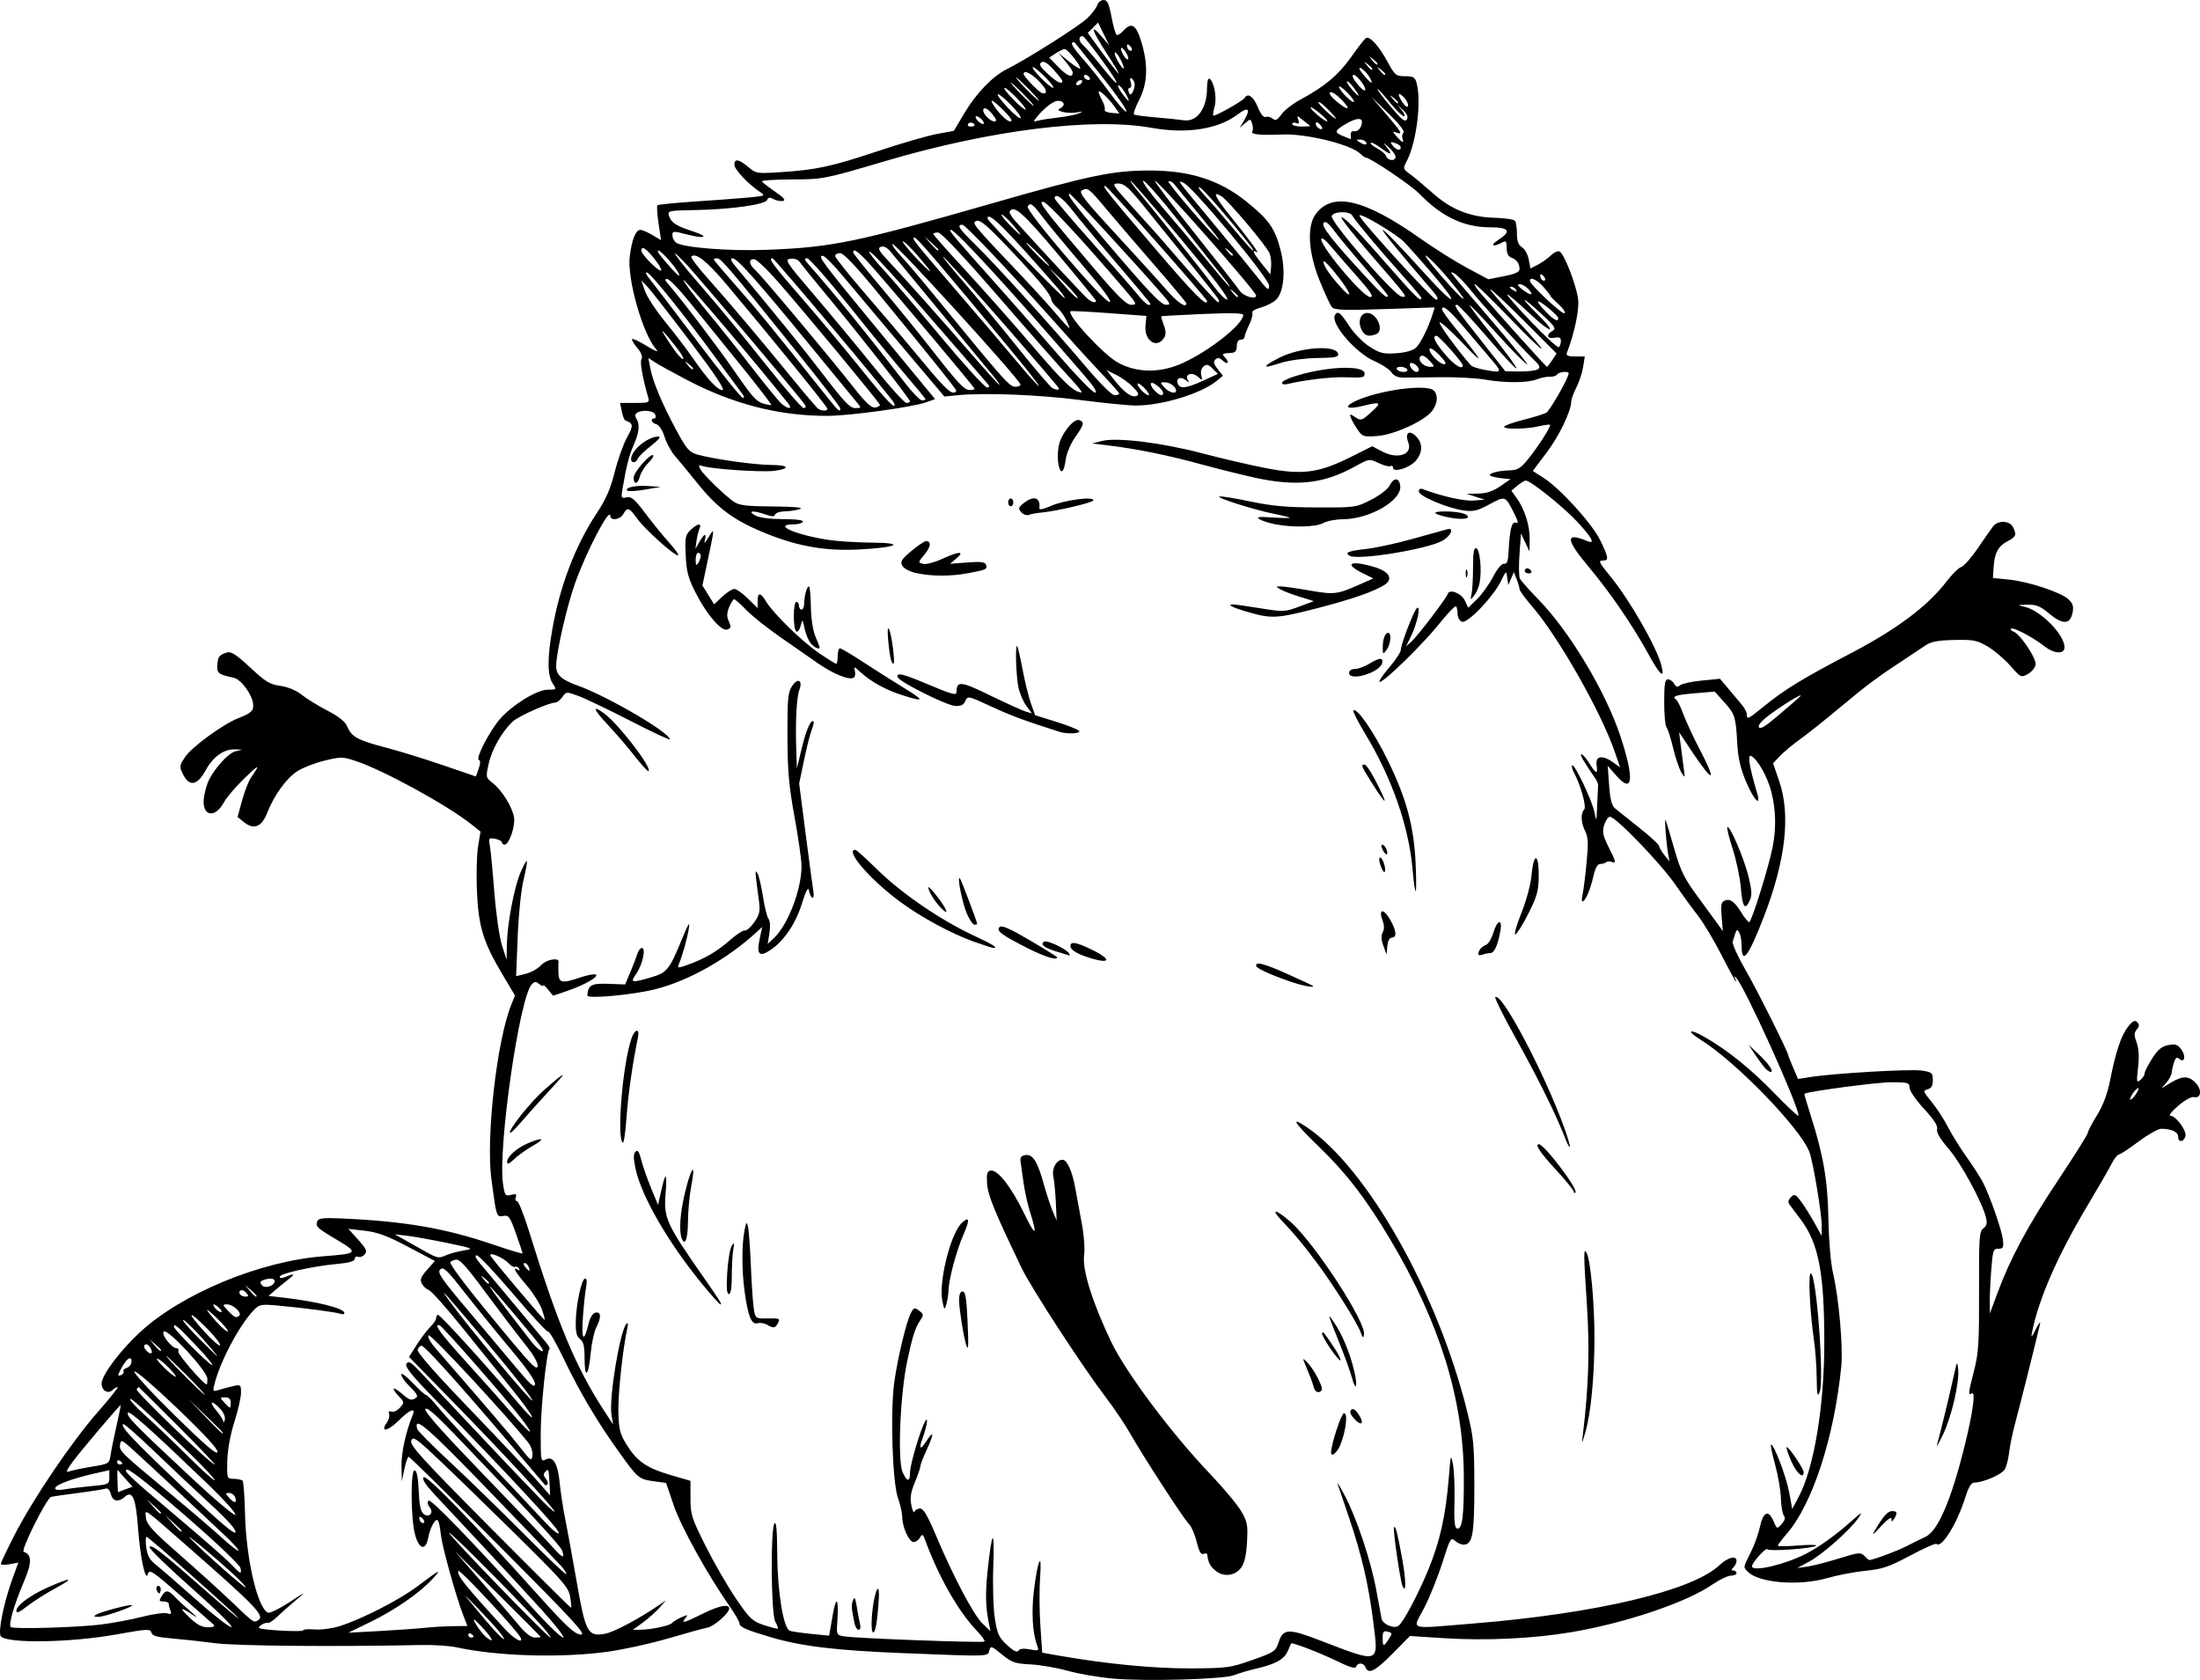<svg
   id="raccoon"
   width="851.777"
   height="650.373"
   viewBox="0 0 851.777 650.373"
   xmlns="http://www.w3.org/2000/svg"
>
  <g
     id="g1"
     transform="translate(-109.349,-208.124)">
    <path
       d="m 540.18,857.975 c -5.5,-0.482 -13.375,-1.834 -17.5,-3.004 -4.125,-1.17 -10.566,-2.283 -14.313,-2.472 -6.068,-0.306 -7.284,-0.73 -11.128,-3.88 -4.026,-3.299 -4.351,-3.4 -4.844,-1.515 -0.633,2.421 0.524,2.387 -33.935,1.012 -25.529,-1.019 -38.896,-2.642 -50.781,-6.167 -9.482,-2.813 -12,-3.92 -12,-5.279 0,-0.667 -1.784,-3.76 -3.965,-6.874 -8.437,-12.044 -18.725,-30.637 -21.54,-38.93 l -2.924,-8.612 -4.708,-0.647 c -5.871,-0.807 -6.209,-1.093 -13.709,-11.566 -8.382,-11.706 -15.022,-22.931 -21.245,-35.917 -2.877,-6.004 -5.574,-10.705 -5.993,-10.446 -0.419,0.259 -6.497,-6.284 -13.506,-14.54 -7.01,-8.256 -13.377,-15.011 -14.15,-15.011 -0.923,0 -0.436,1.141 1.417,3.321 1.553,1.827 7.485,8.914 13.184,15.75 5.699,6.836 11.175,13.403 12.169,14.593 0.994,1.19 1.618,2.354 1.387,2.585 -1.143,1.143 -3.383,22.588 -3.399,32.536 -0.017,10.725 0.075,11.235 1.856,10.282 2.904,-1.554 4.767,1.48 5.483,8.933 0.344,3.575 1.305,9.875 2.136,14 0.831,4.125 2.839,15.116 4.462,24.425 3.417,19.603 4.285,21.217 10.819,20.113 3.468,-0.586 13.035,-5.652 21.226,-11.241 l 2.5,-1.706 -2.5,2.84 c -1.375,1.562 -4.255,4.129 -6.4,5.704 l -3.9,2.864 2.9,-0.043 c 4.316,-0.065 11.554,-1.607 12.272,-2.615 0.346,-0.485 1.941,-1.461 3.547,-2.167 2.609,-1.149 2.782,-1.12 1.628,0.27 -1.884,2.27 -0.676,1.95 7.111,-1.886 6,-2.956 9.844,-3.677 9.844,-1.846 0,1.772 -5.792,6.893 -8.384,7.412 -1.714,0.343 -8.58,2.232 -15.259,4.196 -6.678,1.964 -17.156,4.271 -23.284,5.125 -17.94,2.502 -42.683,1.797 -58.574,-1.67 -2.75,-0.6 -8.825,-1.01 -13.5,-0.911 -33.883,0.715 -71.652,0.384 -80,-0.702 -5.225,-0.68 -12.823,-1.514 -16.884,-1.854 -5.665,-0.474 -7.484,-1 -7.813,-2.26 -0.392,-1.497 -1.595,-1.433 -13.616,0.728 -17.785,3.196 -42.313,3.583 -44.702,0.705 -1.185,-1.428 1.121,-12.925 4.409,-21.984 l 2.375,-6.544 -3.384,0.635 c -1.861,0.349 -3.384,0.279 -3.384,-0.157 0,-0.436 2.311,-5.323 5.135,-10.861 7.155,-14.032 22.287,-36.407 32.393,-47.899 4.677,-5.319 8.136,-9.67 7.688,-9.67 -0.449,0 -1.326,0.51 -1.949,1.133 -1.721,1.721 -4.267,0.235 -4.267,-2.491 0,-3.204 7.136,-12.74 14.887,-19.894 16.257,-15.005 46.602,-27.551 71.113,-29.4 13.291,-1.003 13.56,-1.331 5.172,-6.315 -7.918,-4.704 -8.431,-5.193 -7.633,-7.275 0.427,-1.112 2.336,-1.344 8.753,-1.065 24.941,1.085 40.625,3.767 59.365,10.151 6.238,2.125 11.343,3.663 11.343,3.417 0,-0.246 -1.159,-3.711 -2.575,-7.701 -2.317,-6.527 -2.808,-7.21 -4.899,-6.81 -2.642,0.505 -2.645,0.496 -4.603,-14.227 -2.146,-16.14 2.082,-53.498 7.622,-67.345 l 1.511,-3.777 -5.013,-8.429 c -7.278,-12.236 -9.129,-18.323 -9.723,-31.973 -0.275,-6.325 -0.076,-14.102 0.443,-17.282 l 0.944,-5.782 -3.65,-2.891 c -9.476,-7.505 -34.159,-20.992 -44.812,-24.486 -4.929,-1.616 -5.674,-1.62 -12,-0.065 -3.71,0.912 -8.401,2.735 -10.424,4.05 -4.311,2.801 -8.995,9.262 -11.671,16.099 -2.184,5.58 -5.203,6.753 -9.151,3.556 l -2.346,-1.9 1.744,-6.4 c 0.959,-3.52 2.529,-7.525 3.488,-8.9 3.74,-5.362 3.168,-5.28 -2.66,0.385 -3.33,3.237 -6.872,7.402 -7.87,9.256 -3.55,6.592 -8.814,5.222 -7.709,-2.007 0.348,-2.273 1.201,-5.258 1.896,-6.633 2.482,-4.91 7.656,-10.511 10.285,-11.132 l 2.673,-0.632 -2.846,-0.118 c -4.282,-0.178 -8.494,2.831 -11.383,8.132 -3.203,5.876 -6.286,6.431 -8.711,1.569 -1.513,-3.032 -1.475,-3.349 0.801,-6.788 2.548,-3.85 14.842,-12.799 20.64,-15.024 4.887,-1.875 5.897,-2.821 5.685,-5.326 -0.316,-3.731 -4.637,-9.638 -7.517,-10.276 -6.481,-1.437 -6.824,-1.791 -6.202,-6.405 0.256,-1.901 1.018,-2.62 3.601,-3.397 1.598,-0.48 3.632,0.841 8.971,5.824 5.902,5.51 7.596,6.541 11.66,7.1 2.963,0.407 6.084,1.71 8.279,3.455 1.938,1.54 6.44,4.312 10.005,6.159 4.486,2.325 6.842,4.229 7.653,6.186 1.636,3.946 4.045,5.255 14.896,8.088 5.208,1.36 15.192,4.438 22.187,6.841 l 12.718,4.368 1.064,-3.052 c 0.707,-2.028 0.726,-3.164 0.056,-3.388 -1.388,-0.463 4.208,-11.274 8.187,-15.819 4.829,-5.515 14.366,-11.366 18.528,-11.366 3.448,0 3.454,-0.009 1.845,-2.465 -2.024,-3.09 -2.064,-9.7 -0.124,-20.825 2.934,-16.824 8.97,-32.619 17.195,-44.99 3.544,-5.331 5.321,-9.4 6.993,-16.016 1.233,-4.878 3.397,-10.935 4.808,-13.461 2.512,-4.495 2.42,-5.329 -0.715,-6.477 -0.4,-0.146 -1.019,-1.729 -1.375,-3.516 l -0.648,-3.25 h 5.742 c 5.477,0 5.712,-0.104 5.104,-2.25 -2.278,-8.037 -3.251,-13.689 -2.551,-14.822 0.513,-0.83 -0.096,-2.389 -1.658,-4.246 -1.358,-1.614 -2.248,-3.155 -1.978,-3.425 0.27,-0.27 2.876,0.97 5.791,2.755 3.279,2.008 4.648,2.516 3.591,1.333 -5.25,-5.876 -11.387,-27.412 -10.298,-36.133 0.808,-6.469 2.315,-10.213 4.111,-10.213 0.705,0 2.795,0.892 4.643,1.983 l 3.361,1.983 -0.969,-6.484 c -0.533,-3.566 -0.732,-6.721 -0.443,-7.011 0.29,-0.29 7.002,-0.955 14.915,-1.479 7.914,-0.524 17.244,-1.227 20.733,-1.562 6.155,-0.592 6.274,-0.656 4,-2.169 -4.489,-2.986 -9.844,-8.679 -9.844,-10.464 0,-2.506 1.681,-2.243 5.343,0.838 3.043,2.561 3.4,2.617 12.652,2.011 13.816,-0.905 19.623,-2.166 37.658,-8.177 8.884,-2.961 19.116,-5.929 22.737,-6.597 l 6.585,-1.213 3.95,-6.65 c 4.692,-7.898 10.937,-14.401 16.524,-17.205 8.124,-4.078 28.135,-16.768 31.258,-19.822 1.764,-1.725 3.482,-4.001 3.817,-5.059 0.336,-1.058 1.429,-1.923 2.43,-1.923 1.447,0 2.071,1.332 3.048,6.512 0.676,3.582 1.567,6.721 1.98,6.976 0.413,0.255 1.556,-0.425 2.539,-1.512 3.237,-3.577 5.001,-2.509 7.054,4.271 2.705,8.933 2.428,16.059 -0.872,22.449 -1.476,2.858 -2.351,5.399 -1.944,5.647 0.407,0.247 4.34,0.759 8.74,1.137 4.4,0.378 9.076,0.856 10.392,1.063 5.236,0.822 9.108,-4.523 9.108,-12.57 0,-2.368 0.406,-3.84 0.963,-3.496 1.761,1.088 2.928,7.415 1.979,10.726 -0.499,1.741 -0.736,3.336 -0.526,3.546 0.495,0.495 11.409,-5.658 12.143,-6.845 1.276,-2.065 3.355,-0.634 5.057,3.482 1.135,2.745 2.3,4.2 3.112,3.888 0.714,-0.274 1.923,0.021 2.687,0.655 1.101,0.913 1.811,0.562 3.414,-1.689 1.113,-1.563 4.42,-4.126 7.348,-5.694 9.245,-4.953 14.722,-9.543 19.561,-16.397 2.582,-3.657 5.16,-6.973 5.729,-7.368 1.461,-1.016 4.947,2.785 8.455,9.219 2.808,5.15 3.236,5.5 6.734,5.5 3.13,0 3.85,0.405 4.441,2.5 1.986,7.044 0.027,22.995 -3.713,30.227 -1.591,3.077 -1.571,3.161 1.236,5.2 1.569,1.14 5.482,4.416 8.696,7.281 7.226,6.441 14.559,9.359 24.15,9.609 3.869,0.101 7.365,0.634 7.77,1.184 0.404,0.55 0.742,2.804 0.75,5.009 0.011,2.881 0.564,4.352 1.966,5.228 1.073,0.67 2.245,2.79 2.606,4.711 l 0.655,3.493 2.947,-1.524 c 1.621,-0.838 3.858,-2.435 4.971,-3.548 1.113,-1.113 2.601,-1.803 3.306,-1.532 1.773,0.68 6.584,13.04 7.244,18.612 0.475,4.01 -1.427,13.015 -4.368,20.678 -0.388,1.012 0.454,1.372 3.208,1.372 h 3.735 l -0.654,4.092 c -0.36,2.25 -1.542,5.833 -2.628,7.96 -1.085,2.128 -1.974,4.544 -1.974,5.371 0,3.668 -4.628,13.28 -9.532,19.799 l -5.345,7.104 4.188,2.679 c 6.45,4.126 18.842,17.788 21.938,24.186 3.144,6.496 3.354,7.809 1.25,7.809 -2.168,0 -1.962,0.46 2.831,6.346 7.273,8.929 17.507,26.745 19.476,33.904 1.644,5.978 -0.325,4.375 -4.914,-4 -6.214,-11.339 -14.892,-23.989 -23.476,-34.22 -8.662,-10.324 -8.711,-13.143 -0.167,-9.552 3.192,1.342 1.846,-1.26 -3.814,-7.374 -5.383,-5.814 -18.269,-16.139 -20.058,-16.071 -0.483,0.018 -1.928,0.908 -3.211,1.978 l -2.334,1.945 2.105,2.956 c 3.087,4.335 5.074,10.704 4.981,15.964 l -0.082,4.624 -1.645,-3.5 -1.645,-3.5 -0.576,8 c -0.317,4.4 -0.248,8.675 0.153,9.5 0.401,0.825 3.592,4.425 7.092,8 12.022,12.282 26.025,35.571 31.745,52.797 5.558,16.736 4.982,22.888 -1.455,15.549 l -3.374,-3.846 0.539,7.5 c 0.396,5.506 1.014,7.899 2.327,9 0.983,0.825 5.208,4.2 9.389,7.5 4.18,3.3 7.614,6.45 7.63,7 0.016,0.55 0.931,2.125 2.033,3.5 l 2.003,2.5 -0.473,-2.5 c -0.746,-3.945 -1.578,-14.608 -1.053,-13.5 0.261,0.55 1.771,5.538 3.356,11.085 2.45,8.573 3.808,11.347 9.057,18.5 3.396,4.628 6.982,9.536 7.97,10.907 l 1.796,2.493 -0.464,-5.593 c -0.386,-4.657 -0.173,-5.705 1.274,-6.26 2.092,-0.803 3.766,0.469 6.554,4.98 1.151,1.863 2.433,3.388 2.848,3.388 0.873,0 7.435,-20.965 9.014,-28.799 1.493,-7.408 1.331,-14.766 -0.478,-21.741 -1.558,-6.005 -5.507,-12.883 -7.933,-13.814 -1.318,-0.506 -0.461,4.57 2.392,14.17 1.8,6.058 -1.222,2.977 -4.314,-4.398 -2.061,-4.915 -3.017,-9.091 -3.304,-14.419 -0.565,-10.52 -0.884,-11.539 -5.052,-16.152 l -3.706,-4.102 -7.437,0.629 c -7.6,0.642 -9.328,1.201 -7.52,2.43 0.562,0.383 1.84,2.946 2.839,5.696 0.999,2.75 3.789,8.763 6.199,13.363 6.869,13.11 5.577,13.754 -2.699,1.347 l -5.144,-7.71 0.559,4.5 c 0.308,2.475 0.834,6.525 1.169,9 0.588,4.337 0.556,4.409 -0.885,2 -0.822,-1.375 -2.256,-5.65 -3.185,-9.5 -0.929,-3.85 -2.082,-7.428 -2.562,-7.95 -0.48,-0.522 -0.872,-4.91 -0.872,-9.75 0,-7.022 0.293,-8.8 1.45,-8.8 0.798,0 1.879,0.766 2.403,1.703 0.725,1.295 1.275,1.435 2.3,0.585 0.741,-0.615 4.519,-1.43 8.397,-1.812 l 7.05,-0.695 3.255,3.86 c 1.79,2.123 4.13,4.91 5.2,6.194 1.069,1.284 1.945,2.972 1.945,3.75 0,2.081 0.496,1.848 6.52,-3.058 8.106,-6.602 15.108,-10.882 33.666,-20.578 17.939,-9.372 29.89,-18.342 37.187,-27.91 2.077,-2.723 4.624,-5.22 5.661,-5.55 1.037,-0.329 3.925,-3.611 6.419,-7.294 2.493,-3.683 5.149,-7.483 5.901,-8.445 1.846,-2.363 6.306,-2.255 7.612,0.184 1.595,2.979 1.277,3.889 -1.935,5.55 -3.703,1.915 -5.102,4.464 -5.47,9.968 l -0.287,4.299 6.23,0.638 c 7.696,0.789 20.138,4.924 23.053,7.662 1.715,1.611 2.035,2.717 1.522,5.244 -0.921,4.531 -3.801,4.611 -9.018,0.253 -3.454,-2.886 -5.025,-3.53 -8.404,-3.447 -4.138,0.102 -4.142,0.106 -0.915,0.872 6.118,1.453 15.259,10.805 15.259,15.612 0,2.787 -3.988,2.591 -7.765,-0.381 -4.453,-3.504 -12.207,-7.567 -12.975,-6.799 -0.3,0.3 0.183,0.826 1.073,1.168 2.586,0.992 8.819,10.351 8.475,12.726 -0.17,1.173 -1.516,2.808 -2.991,3.634 -2.625,1.469 -2.772,1.4 -6.849,-3.232 -2.292,-2.603 -6.238,-5.947 -8.769,-7.431 -4.103,-2.404 -5.505,-2.677 -12.906,-2.511 -6.247,0.14 -8.983,0.651 -11.048,2.06 -1.51,1.03 -4.744,3.18 -7.187,4.777 -11.1,7.255 -15.557,10.557 -25.563,18.936 -5.888,4.932 -13.021,10.62 -15.851,12.641 -2.829,2.021 -6.348,4.946 -7.818,6.5 l -2.674,2.825 2.398,7 c 4.458,13.013 2.458,30.608 -5.956,52.394 -5.969,15.456 -8.579,18.898 -8.61,11.356 -0.01,-2.062 -0.434,-4.412 -0.946,-5.222 -0.981,-1.551 -0.893,-1.674 -2.522,3.51 -0.266,0.846 1.963,5.775 4.953,10.954 4.494,7.784 16.53,31.816 16.53,33.005 0,0.185 0.858,2.339 1.907,4.785 l 1.907,4.448 4.843,-0.764 c 9.141,-1.442 38.599,-3.156 42.97,-2.5 4.058,0.609 4.373,0.874 4.373,3.688 0,2.202 -0.554,3.177 -2.021,3.561 -1.882,0.492 -1.773,0.83 1.578,4.92 1.979,2.415 4.801,6.75 6.271,9.632 1.47,2.883 4.753,8.164 7.297,11.737 2.543,3.573 5.367,7.956 6.274,9.742 2.824,5.559 7.413,18.76 7.766,22.338 0.289,2.933 0.037,3.406 -1.78,3.35 -1.935,-0.059 -2.17,0.624 -2.744,8 -0.345,4.436 -0.609,10.09 -0.585,12.565 l 0.043,4.5 2.964,-8 c 4.98,-13.441 11.785,-26.078 23.623,-43.864 6.223,-9.35 11.316,-17.472 11.316,-18.049 0,-0.577 1.593,-3.63 3.541,-6.786 2.377,-3.85 4.048,-8.297 5.081,-13.52 2.212,-11.179 4.329,-17.483 6.99,-20.822 1.797,-2.253 2.599,-2.649 3.515,-1.733 0.916,0.916 0.882,1.554 -0.148,2.795 -1.093,1.317 -1.105,2.242 -0.068,5.112 0.852,2.357 1.033,5.52 0.553,9.66 -0.651,5.611 -0.571,6.036 0.91,4.808 0.893,-0.741 1.624,-1.88 1.624,-2.53 0,-0.65 1.298,-3.228 2.884,-5.729 2.189,-3.451 3.691,-4.709 6.23,-5.217 2.743,-0.549 3.646,-0.271 5.012,1.54 1.938,2.569 1.425,5.535 -0.659,3.806 -0.986,-0.818 -1.482,-0.523 -2.06,1.224 -0.418,1.266 -0.831,3.084 -0.916,4.038 -0.085,0.954 -1.018,2.726 -2.073,3.936 l -1.918,2.2 3.618,-2.186 c 4.631,-2.798 6.995,-2.759 9.736,0.159 2.466,2.625 1.963,6.102 -0.779,5.385 -0.933,-0.244 -3.589,1.241 -6.112,3.417 -2.615,2.255 -3.816,3.849 -2.901,3.851 2,0.003 6.165,5.59 5.752,7.716 -0.465,2.397 -2.814,2.803 -2.814,0.486 0,-1.984 -2.437,-3.159 -6.607,-3.186 -1.159,-0.008 -5.117,2.236 -8.796,4.986 -3.679,2.75 -7.109,5 -7.623,5 -0.514,0 -1.8,1.688 -2.857,3.75 -1.058,2.062 -5.15,9.15 -9.093,15.75 -11.642,19.486 -18.913,36.023 -21.543,49 -0.545,2.689 -0.395,2.585 1.446,-1 1.13,-2.2 1.851,-3.1 1.601,-2 -1.367,6.028 -7.875,31.993 -9.524,38 -1.057,3.85 -2.156,9.128 -2.441,11.728 -0.286,2.6 -1.083,5.631 -1.772,6.735 -1.214,1.944 -8.452,5.037 -11.787,5.037 -1.12,0 -2.211,1.822 -3.442,5.75 -3.2,10.204 -9.232,19.913 -11.168,17.977 -0.327,-0.327 -4.91,1.712 -10.186,4.531 -8.148,4.354 -10.73,5.236 -17.15,5.859 -4.157,0.403 -10.932,1.698 -15.057,2.877 -10.839,3.098 -26.293,1.855 -30.611,-2.463 -1.849,-1.849 -1.882,-1.625 1.104,-7.517 1.386,-2.734 3.004,-7.231 3.596,-9.993 1.248,-5.818 3.341,-6.608 5.28,-1.995 1.264,3.006 1.285,3.013 3.09,1.019 1.242,-1.373 1.512,-2.409 0.854,-3.277 -0.53,-0.698 -1.046,-3.744 -1.148,-6.769 -0.101,-3.025 -1.095,-8.822 -2.208,-12.883 -1.113,-4.061 -1.85,-7.558 -1.636,-7.771 0.881,-0.881 5.904,12.186 7.03,18.288 l 1.215,6.581 2.574,-4.857 c 5.851,-11.043 9.838,-35.087 9.843,-59.357 0,-27.362 -2.176,-38.671 -9.264,-48.044 -1.77,-2.34 -3.66,-4.854 -4.201,-5.586 -0.68,-0.922 -0.51,-1.805 0.551,-2.866 1.379,-1.378 1.779,-1.203 3.953,1.731 1.331,1.796 3.662,5.515 5.181,8.265 l 2.762,5 0.012,-4 c 0.014,-4.699 -3.367,-24.868 -4.782,-28.533 -3.574,-9.254 -28.398,-34.882 -42.037,-43.399 -5.836,-3.644 -4.51,-4.54 1.549,-1.047 9.009,5.194 17.9,12.373 27.099,21.883 5.058,5.228 9.196,9.06 9.196,8.516 0,-3.959 -21.137,-50.618 -24.201,-53.421 -0.754,-0.69 -0.874,-0.613 -0.387,0.25 0.388,0.688 0.549,1.25 0.358,1.25 -0.191,0 -2.731,-4.656 -5.644,-10.346 -2.913,-5.69 -7.025,-12.553 -9.137,-15.25 -2.112,-2.697 -6.011,-8.045 -8.665,-11.885 -5.94,-8.594 -23.673,-26.903 -25.475,-26.303 -0.726,0.242 -1.708,1.795 -2.183,3.45 -0.687,2.396 -0.333,4.057 1.735,8.138 2.983,5.888 3.131,6.613 1.196,5.87 -0.771,-0.296 -1.703,-0.237 -2.071,0.13 -0.368,0.368 -1.389,0.674 -2.27,0.681 -1.099,0.009 -1.96,1.581 -2.744,5.013 -1.157,5.063 -3.103,9.5 -4.166,9.5 -0.32,0 -0.298,-1.238 0.048,-2.75 0.346,-1.512 1.04,-7.001 1.54,-12.197 0.731,-7.578 0.629,-9.992 -0.513,-12.2 -1.664,-3.218 -1.85,-7.027 -0.413,-8.464 1,-1 -1.339,-9.396 -4.005,-14.377 -0.643,-1.201 -0.936,-2.416 -0.652,-2.7 0.845,-0.845 7.722,13.581 8.608,18.057 0.785,3.964 0.829,3.858 1.078,-2.619 0.143,-3.712 0.305,-7.182 0.36,-7.709 0.055,-0.528 -0.454,-1.765 -1.132,-2.75 -4.623,-6.721 -6.094,-9.291 -5.32,-9.291 0.489,0 1.862,1.575 3.051,3.5 2.615,4.231 3.361,4.416 2.816,0.698 -0.519,-3.539 2.22,-4.021 6.309,-1.108 l 2.794,1.99 -1.984,-5.789 c -5.34,-15.583 -21.838,-44.661 -32.035,-56.46 -2.695,-3.119 -4.901,-6.127 -4.901,-6.685 0,-0.558 -0.496,-2.281 -1.103,-3.829 l -1.103,-2.815 -1.085,2.5 -1.085,2.5 -0.388,-2.85 c -0.385,-2.828 -0.404,-2.818 -2.505,1.429 -3.058,6.182 -12.942,16.438 -15.059,15.626 -0.92,-0.353 -1.673,-1.706 -1.673,-3.007 0,-1.301 -0.271,-2.636 -0.603,-2.968 -0.332,-0.332 -3.185,2.631 -6.341,6.583 -6.355,7.958 -21.395,22.686 -23.166,22.686 -0.623,0 0.947,-2.434 3.489,-5.409 2.542,-2.975 4.622,-6.072 4.622,-6.881 0,-2.103 4.942,-15.017 6.203,-16.21 1.699,-1.607 0.254,5.651 -2.092,10.506 l -2.055,4.253 2.082,-1.879 c 2.463,-2.223 13.453,-16.653 14.052,-18.449 0.698,-2.095 5.359,-0.215 6.686,2.696 l 1.218,2.674 3.413,-3.308 c 1.877,-1.819 4.668,-5.706 6.203,-8.637 1.704,-3.254 3.375,-5.237 4.29,-5.093 1.138,0.179 1.561,-0.97 1.751,-4.764 0.434,-8.634 1.217,-11.726 2.815,-11.113 1.074,0.412 0.9,-0.527 -0.682,-3.666 -3.447,-6.843 -3.361,-6.811 -9.503,-3.485 -4.618,2.501 -6.293,2.911 -9.882,2.419 -6.316,-0.866 -17.499,-5.574 -17.499,-7.368 0,-0.937 0.575,-1.28 1.532,-0.913 6.991,2.683 15.94,4.698 19.604,4.415 l 4.363,-0.337 -3.5,-1.135 -3.5,-1.135 4.518,-0.09 c 3.193,-0.064 5.686,-0.897 8.5,-2.84 l 3.982,-2.75 -3,-0.293 c -1.65,-0.161 -3.675,-0.561 -4.5,-0.888 -1.999,-0.792 2.183,-2.084 7.183,-2.22 3.071,-0.083 4.253,-0.805 7.119,-4.35 3.988,-4.933 9.002,-12.779 8.492,-13.289 -0.193,-0.193 -2.138,0.064 -4.322,0.571 -4.876,1.131 -13.472,1.252 -13.472,0.19 0,-0.428 3.263,-1.609 7.25,-2.625 3.987,-1.015 8.041,-2.258 9.007,-2.76 1.447,-0.753 8.743,-13.53 8.743,-15.311 0,-0.945 -3.867,-0.55 -4.491,0.46 -0.335,0.542 -1.599,0.93 -2.809,0.862 -1.21,-0.067 -3.467,0.389 -5.016,1.015 -3.507,1.417 -12.3,1.454 -20.185,0.084 -3.3,-0.574 -10.95,-0.983 -17,-0.91 -6.05,0.073 -12.496,0.147 -14.325,0.164 -2.274,0.022 -3.792,-0.636 -4.803,-2.079 -0.813,-1.161 -3.688,-3.062 -6.389,-4.223 -7.46,-3.209 -17.401,-14.793 -15.431,-17.981 1.065,-1.724 2.114,-0.912 5.425,4.198 1.847,2.851 5.352,6.424 7.918,8.074 4.021,2.584 5.329,2.911 10.317,2.575 3.605,-0.243 6.43,-1.034 7.657,-2.145 1.804,-1.633 4.982,-8.086 6.582,-13.364 l 0.681,-2.247 -19.319,0.647 c -16.02,0.537 -19.52,0.405 -20.495,-0.769 -0.646,-0.779 -2.783,-5.403 -4.747,-10.276 -4.348,-10.785 -4.976,-20.828 -1.598,-25.572 6.364,-8.938 18.812,-6.098 40.526,9.245 5.5,3.886 13.693,9.039 18.207,11.451 l 8.207,4.385 6.043,-1.189 c 4.428,-0.871 6.039,-1.622 6.028,-2.809 -0.02,-2.151 -1.101,-3.624 -3.235,-4.411 -1.146,-0.423 -1.75,-1.704 -1.75,-3.712 0,-2.722 -0.217,-2.95 -1.934,-2.031 -3.551,1.901 -4.611,1.031 -1.316,-1.08 5.248,-3.361 4.274,-4.885 -3.124,-4.885 -10.158,0 -18.802,-4.094 -27.402,-12.979 -3.205,-3.311 -19.076,-14.021 -20.777,-14.021 -0.324,0 -1.232,-0.643 -2.017,-1.428 -3.634,-3.634 -20.997,-7.919 -30.429,-7.509 -8.12,0.353 -12.143,-0.022 -11.495,-1.072 0.343,-0.555 0.329,-1.938 -0.032,-3.073 -0.637,-2.006 -0.714,-2.013 -2.731,-0.241 l -2.076,1.823 1.864,-3.219 c 2.471,-4.268 1.369,-5.066 -2.715,-1.965 -7.519,5.709 -19.733,7.601 -33.316,5.161 -22.757,-4.088 -62.171,0.816 -102.764,12.786 -24.103,7.107 -24.302,7.147 -36.39,7.192 -6.685,0.025 -11.95,0.377 -11.699,0.783 0.251,0.405 2.57,2.196 5.155,3.98 3.352,2.313 4.212,3.338 3.001,3.576 -0.934,0.183 -2.576,-0.137 -3.65,-0.711 -1.471,-0.787 -2.082,-0.708 -2.477,0.323 -0.691,1.801 -14.042,3.672 -27.912,3.911 -10.235,0.176 -10.707,0.278 -10.104,2.181 0.858,2.708 2.746,3.941 9.285,6.067 6.718,2.184 4.666,3.021 -2.694,1.1 -4.839,-1.263 -5.25,-1.235 -5.25,0.361 0,0.952 0.592,2.222 1.315,2.822 2.409,2 20.589,3.45 35.658,2.845 25.209,-1.012 34.139,-2.868 87.554,-18.191 37.011,-10.617 46.091,-12.5 60.274,-12.5 15.454,0 26.967,3.663 37.198,11.836 8.879,7.093 11.301,10.511 13.484,19.03 2.043,7.975 1.25,16.372 -1.816,19.229 -1.145,1.067 -3.803,2.403 -5.905,2.969 -2.103,0.566 -3.561,1.453 -3.241,1.972 0.32,0.518 -0.225,2.635 -1.212,4.703 -0.987,2.069 -1.798,4.211 -1.802,4.761 0,0.55 -0.674,1 -1.489,1 -0.908,0 -1.488,0.967 -1.5,2.5 -0.014,1.792 -0.585,2.529 -2.019,2.602 -3.582,0.183 -3.917,0.381 -2.7,1.598 1.934,1.934 1.376,3.269 -0.614,1.469 -1.357,-1.228 -2.101,-1.354 -2.953,-0.502 -0.852,0.852 -0.628,1.789 0.889,3.716 l 2.027,2.578 -2.325,1.916 c -6.053,4.988 -21.005,9.571 -31.339,9.607 -2.758,0.01 -12.433,-0.943 -21.5,-2.117 -15.955,-2.066 -37.092,-2.894 -47.589,-1.866 l -5.103,0.5 -16.897,-20.01 c -9.293,-11.006 -19.597,-23.26 -22.897,-27.231 -3.3,-3.971 -6.578,-7.229 -7.285,-7.24 -2.119,-0.031 -0.525,2.1 22.049,29.481 l 21.435,26 -3.491,1.247 c -5.287,1.888 -29.72,5.242 -38.234,5.248 -18.645,0.013 -36.349,-4.51 -54.227,-13.854 -5.364,-2.804 -10.945,-5.879 -12.401,-6.833 l -2.649,-1.735 0.743,3.963 c 0.978,5.214 4.695,14.043 10.179,24.177 3.923,7.25 4.879,8.336 8.162,9.276 5.984,1.713 22.235,4 28.469,4.006 6.972,0.007 7.597,1.509 0.956,2.295 -4.862,0.576 -23.781,-0.702 -27.401,-1.851 -1.68,-0.533 -1.824,-0.351 -0.965,1.217 1.214,2.215 9.671,10.393 13.134,12.698 1.949,1.298 5.123,1.661 15,1.717 7.93,0.044 11.794,0.386 10.527,0.93 -1.1,0.473 -3.65,0.891 -5.667,0.93 -2.017,0.039 -3.842,0.595 -4.055,1.236 -0.296,0.888 -1.186,0.888 -3.733,0 -4.748,-1.655 -7.175,-1.455 -4.046,0.334 1.598,0.913 5.499,1.442 10.809,1.465 5.276,0.022 8.083,0.4 7.691,1.035 -0.34,0.55 -1.915,1 -3.5,1 -8.355,0 0.165,3.897 13,5.947 3.575,0.571 11.225,1.07 17,1.109 13.652,0.092 10.239,1.901 -5.046,2.675 -12.37,0.626 -22.915,-1.151 -34.807,-5.863 -13.167,-5.218 -19.501,-9.834 -27.907,-20.339 -3.093,-3.865 -6.81,-8.378 -8.26,-10.028 -1.45,-1.65 -3.258,-4.979 -4.017,-7.398 -0.817,-2.605 -2.11,-4.589 -3.171,-4.867 -1.867,-0.488 -2.51,-2.235 -0.822,-2.235 0.533,0 0.71,-0.675 0.393,-1.5 -0.603,-1.572 -5.006,-2.014 -7.059,-0.708 -0.79,0.502 -0.88,1.263 -0.265,2.235 1.443,2.283 1.142,5.314 -1.014,10.187 -1.797,4.062 -2.868,8.308 -4.428,17.55 -0.501,2.97 -0.35,3.219 1.677,2.765 1.821,-0.408 3.128,0.703 7.166,6.088 2.716,3.622 6.92,8.791 9.343,11.485 2.422,2.694 3.941,4.899 3.376,4.899 -1.611,0 -12.968,-10.259 -15.866,-14.332 -2.989,-4.201 -3.798,-4.457 -5.291,-1.668 -1.171,2.189 -4.981,2.756 -5.032,0.75 -0.098,-3.867 -9.351,13.822 -13.747,26.28 -3.16,8.957 -7.221,26.816 -7.221,31.758 0,3.542 1.972,5.323 8.5,7.677 11.484,4.141 35.431,18.139 35.485,20.741 0.008,0.388 -6.848,-2.822 -15.235,-7.134 -8.387,-4.312 -17.409,-8.636 -20.048,-9.61 -4.752,-1.753 -4.812,-1.75 -6.307,0.384 -0.83,1.185 -2.081,2.154 -2.78,2.154 -2.459,0 -14.142,5.206 -16.422,7.318 -4.09,3.789 -8.062,10.735 -9.299,16.261 -1.186,5.301 -1.161,5.423 1.516,7.529 3.651,2.871 7.763,9.551 8.291,13.464 0.468,3.472 -1.967,10.427 -3.65,10.427 -0.578,0 -1.051,-0.398 -1.051,-0.883 0,-0.486 -1.175,-1.108 -2.612,-1.383 -2.508,-0.479 -2.588,-0.355 -2.005,3.133 0.334,1.998 1.114,10.158 1.734,18.133 0.624,8.019 1.922,16.958 2.905,20 l 1.778,5.5 0.1,-5.619 c 0.144,-8.114 2.817,-22.353 5.264,-28.04 1.16,-2.696 2.281,-4.729 2.492,-4.518 0.211,0.211 -0.368,3.487 -1.286,7.28 -0.948,3.919 -1.928,13.463 -2.27,22.105 l -0.601,15.208 2.5,-0.596 c 3.29,-0.785 5.477,-1.94 7.496,-3.959 1.964,-1.964 6.616,-2.708 6.409,-1.025 -0.079,0.641 -0.089,2.627 -0.024,4.415 0.139,3.814 1.385,4.06 8.425,1.661 2.564,-0.874 5.232,-1.393 5.928,-1.154 1.776,0.61 -4.068,4.021 -10.825,6.318 l -5.602,1.904 -1.903,-2.351 c -1.047,-1.293 -1.903,-2.021 -1.903,-1.617 0,0.403 -0.698,0.154 -1.55,-0.553 -1.27,-1.054 -1.795,-1.031 -2.904,0.128 -4.751,4.961 -13.176,63.556 -11.114,77.304 0.664,4.429 0.899,4.744 3.117,4.187 1.867,-0.469 2.27,-0.267 1.818,0.91 -0.319,0.832 -0.107,1.512 0.471,1.512 0.578,0 2.686,5.287 4.684,11.75 11.005,35.597 18.162,52.721 28.944,69.25 l 3.588,5.5 -0.628,-3.696 c -1.066,-6.272 3.244,-32.583 5.783,-35.304 0.587,-0.629 0.728,-0.073 0.38,1.5 -1.784,8.059 -3.674,25.626 -3.498,32.5 0.178,6.948 0.599,8.632 3.198,12.806 4.014,6.448 7.738,9.021 16.962,11.718 l 7.75,2.267 v 6.78 c 0,6.285 0.434,7.643 5.939,18.604 3.266,6.503 8.554,15.649 11.75,20.324 5.275,7.715 6.272,8.653 10.811,10.161 2.75,0.914 5.149,1.515 5.331,1.336 0.182,-0.179 -0.268,-1.376 -1,-2.661 -1.62,-2.843 -1.903,-35.375 -0.331,-38.013 0.702,-1.178 1.027,2.395 1.091,12 0.097,14.568 2.401,28.576 4.856,29.518 0.742,0.285 4.475,0.826 8.296,1.202 l 6.947,0.685 1.363,-7.864 c 1.433,-8.265 2.44,-6.67 1.782,2.822 -0.324,4.672 -0.243,4.834 2.666,5.312 4.862,0.799 53.727,2.609 54.324,2.012 0.3,-0.3 -1.067,-2.225 -3.039,-4.278 -7.025,-7.312 -14.661,-20.692 -19.823,-34.732 -0.967,-2.631 -1.223,-2.785 -2.082,-1.25 -0.539,0.963 -1.655,1.75 -2.481,1.75 -1.775,0 -4.393,-5.764 -4.414,-9.718 -0.008,-1.53 -0.744,-4.807 -1.636,-7.282 -2.182,-6.056 -3.046,-33.746 -1.409,-45.165 1.382,-9.643 4.657,-23.188 6.419,-26.55 1.102,-2.104 1.396,-2.183 3.178,-0.86 1.65,1.225 1.763,1.747 0.711,3.266 -2.191,3.163 -3.165,6.118 -5.305,16.083 -2.735,12.737 -3.832,38.596 -1.829,43.12 1.731,3.91 2.887,3.973 2.887,0.157 0,-3.18 4.332,-17.593 6.027,-20.052 1.133,-1.644 0.422,2.489 -1.173,6.815 -1.51,4.096 -0.879,4.778 1.288,1.393 3.08,-4.81 3.281,-3.315 0.39,2.897 -1.381,2.967 -2.516,5.898 -2.521,6.512 -0.005,0.614 -0.963,3.41 -2.128,6.213 -1.599,3.849 -1.935,6.024 -1.372,8.883 0.41,2.083 0.951,3.224 1.201,2.537 0.25,-0.688 1.24,-1.25 2.198,-1.25 1.264,0 2.928,2.819 6.052,10.25 6.654,15.826 14.676,31.03 18.094,34.294 l 3.096,2.956 -0.513,-2.5 c -1.404,-6.837 -1.549,-11.663 -0.622,-20.664 1.657,-16.083 2.788,-17.269 2.23,-2.336 -0.284,7.601 -0.028,16.559 0.586,20.5 0.952,6.114 1.553,7.427 4.745,10.37 2.535,2.337 3.881,3.005 4.392,2.177 0.489,-0.791 1.973,-0.961 4.402,-0.505 3.534,0.663 3.634,0.603 2.788,-1.677 -1.749,-4.716 -2.201,-12.994 -1.166,-21.324 1.485,-11.954 3.146,-15.361 2.366,-4.854 -0.334,4.503 -0.287,12.902 0.106,18.663 l 0.714,10.475 6.66,1.174 c 17.808,3.14 36.591,4.958 50.66,4.903 14.217,-0.056 15.47,-0.225 24,-3.235 8.346,-2.944 9.081,-3.426 10.115,-6.622 1.816,-5.613 3.712,-5.735 15.979,-1.028 23.581,9.048 22.813,9.307 20.777,-7.018 -1.787,-14.328 -4.519,-26.095 -9.38,-40.399 -2.075,-6.106 -4.071,-12.001 -4.435,-13.101 -0.364,-1.1 0.885,0.925 2.776,4.5 4.565,8.63 10.146,25.367 12.173,36.5 0.901,4.95 1.827,9.963 2.058,11.139 0.42,2.142 4.613,3.988 6.462,2.845 1.815,-1.122 7.677,-12.122 11.718,-21.989 4.477,-10.93 6.681,-20.885 7.86,-35.495 0.728,-9.024 0.809,-9.274 1.614,-5 0.466,2.475 0.72,8.955 0.565,14.4 -0.202,7.078 0.064,10.02 0.931,10.321 2.072,0.719 2.79,-4.654 2.701,-20.221 -0.17,-29.852 -9.303,-59.333 -28.296,-91.333 -9.5,-16.007 -17.25,-26.088 -28.071,-36.515 -9.465,-9.121 -11.066,-11.768 -4.375,-7.236 23.377,15.835 50.561,63.934 61.934,109.585 2.617,10.504 2.866,13.059 2.879,29.5 0.015,18.65 -0.702,22.5 -4.192,22.5 -0.9,0 -2.395,-0.687 -3.323,-1.526 -1.558,-1.41 -1.929,-0.76 -4.878,8.542 -1.755,5.538 -4.928,13.424 -7.051,17.526 -4.573,8.837 -7.006,8.091 19.414,5.948 47.113,-3.821 84.328,-12.626 94.783,-22.424 3.37,-3.158 6.762,-4.044 6.762,-1.766 0,0.715 -0.54,1.84 -1.2,2.5 -0.933,0.933 -0.933,1.2 0,1.2 0.66,0 1.2,0.45 1.2,1 0,0.55 -0.98,1 -2.177,1 -1.197,0 -4.46,1.57 -7.25,3.489 -10.072,6.928 -33.647,14.871 -54.628,18.406 -14.85,2.502 -33.187,3.357 -49.42,2.304 l -12.975,-0.842 -6.727,6.821 c -6.711,6.805 -9.373,8.159 -10.462,5.321 -0.698,-1.819 -3.029,-1.98 -3.629,-0.25 -0.307,0.885 -2.447,0.264 -7.333,-2.128 -6.466,-3.165 -17.564,-7.437 -17.861,-6.875 -0.073,0.139 -0.655,1.468 -1.293,2.954 -1.372,3.198 -4.743,5.071 -12.246,6.803 -3.025,0.698 -6.85,1.827 -8.5,2.509 -3.93,1.623 -33.983,2.478 -47,1.337 z m 106.839,-15.246 c 1.465,-2.235 1.439,-2.429 -0.385,-2.906 -1.608,-0.421 -1.954,0.004 -1.954,2.395 0,3.528 0.317,3.598 2.339,0.511 z m -350.077,-3.605 c -1.975,-2.2 -3.794,-4 -4.042,-4 -0.765,0 2.924,5.426 4.589,6.75 3.215,2.556 2.93,1.123 -0.547,-2.75 z m 2.225,-3.243 c -3.207,-3.442 -6.755,-7.157 -7.884,-8.257 l -2.052,-2 2.032,2.5 c 7.374,9.074 12.753,14.998 13.207,14.544 0.291,-0.291 -2.095,-3.345 -5.302,-6.786 z m 10.671,4.717 c -5.147,-6.543 -22.698,-25.081 -23.003,-24.296 -0.658,1.692 2.367,5.474 18.055,22.571 4.354,4.745 8.446,6.171 4.948,1.725 z m -17.159,1.084 c 0,-0.243 -0.45,-0.719 -1,-1.059 -0.55,-0.34 -1,-0.141 -1,0.441 0,0.582 0.45,1.059 1,1.059 0.55,0 1,-0.198 1,-0.441 z m 26,0.18 c 0,-0.144 -7.492,-7.681 -16.649,-16.75 l -16.649,-16.489 10.911,12.5 c 6.001,6.875 12.481,14.404 14.399,16.732 2.196,2.663 4.323,4.239 5.739,4.25 1.238,0.01 2.25,-0.1 2.25,-0.243 z m 2.276,-2.114 c -4.525,-5.752 -38.313,-39.924 -37.697,-38.124 0.568,1.659 38.195,40.5 39.233,40.5 0.183,0 -0.509,-1.069 -1.536,-2.376 z m -2.339,-8.874 c -5.641,-6.188 -15.936,-17.325 -22.876,-24.75 -6.94,-7.425 -15.046,-16.1 -18.012,-19.278 -3.662,-3.924 -5.066,-6.105 -4.374,-6.797 1.088,-1.088 18.145,16.443 43.854,45.075 11.289,12.573 14.483,15.562 16.91,15.829 2.568,0.283 -1.887,-4.573 -31.419,-34.25 -18.926,-19.019 -34.725,-34.579 -35.108,-34.579 -0.383,0 -1.142,2.138 -1.687,4.75 l -0.99,4.75 -0.111,-6 c -0.095,-5.173 1.707,-13.33 4.364,-19.75 1.244,-3.006 -1.277,-1.963 -5.526,2.286 -4.096,4.096 -7.25,4.639 -4.55,0.783 0.789,-1.127 1.194,-2.678 0.899,-3.446 -0.348,-0.908 -0.037,-1.205 0.889,-0.85 0.783,0.301 2.258,-0.374 3.276,-1.499 1.806,-1.996 1.799,-2.102 -0.313,-4.35 -3.212,-3.419 -2.621,-4.237 0.912,-1.264 3.342,2.812 3.799,2.954 5.67,1.767 0.898,-0.57 0.269,-1.74 -2.25,-4.181 -1.923,-1.864 -3.497,-4.047 -3.497,-4.852 0,-0.805 1.98,0.634 4.401,3.196 2.421,2.562 4.783,4.693 5.25,4.733 0.467,0.041 2.649,2.286 4.849,4.989 2.2,2.703 10.75,12.014 19,20.691 8.25,8.677 17.812,18.823 21.25,22.547 3.789,4.106 6.25,6.116 6.25,5.105 0,-1.539 -17.801,-20.732 -47.699,-51.43 -9.416,-9.668 -11.981,-12.862 -11.243,-14.001 0.778,-1.201 1.745,-0.635 5.199,3.046 30.198,32.188 47.135,50.016 49.854,52.478 9.676,8.762 -13.032,-16.204 -37.343,-41.058 l -16.733,-17.106 2.922,-4.608 c 1.607,-2.534 3.954,-5.639 5.214,-6.9 1.26,-1.26 2.3,-2.75 2.31,-3.31 0.01,-0.56 0.311,-1.243 0.668,-1.518 0.575,-0.442 17.617,18.264 31.242,34.293 8.308,9.774 6.31,5.424 -2.534,-5.516 -4.597,-5.687 -13.308,-16.486 -19.358,-23.998 -6.05,-7.512 -11.788,-13.941 -12.751,-14.287 -0.963,-0.345 -2.205,-1.477 -2.76,-2.514 -0.807,-1.509 -0.403,-2.576 2.02,-5.336 l 3.029,-3.45 -10.352,-5.479 c -8.009,-4.239 -11.8,-5.647 -16.748,-6.221 l -6.396,-0.742 3.792,4.197 c 3.112,3.445 3.573,4.461 2.569,5.67 -0.673,0.81 -1.826,1.242 -2.563,0.959 -0.737,-0.283 -1.34,0.082 -1.34,0.811 0,0.912 -2.184,1.528 -7.006,1.976 -9.245,0.859 -21.994,3.698 -21.994,4.897 0,0.524 0.675,0.68 1.5,0.346 4.207,-1.702 4.728,-1.558 2.018,0.561 -1.64,1.282 -4.088,3.282 -5.439,4.443 l -2.457,2.111 5.939,0.682 c 12.843,1.474 23.439,4.143 23.439,5.904 0,0.498 -0.645,0.658 -1.434,0.356 -1.678,-0.644 -14.011,-2.273 -24.194,-3.196 -6.602,-0.598 -7.294,-0.473 -9.379,1.693 -5.709,5.932 -13.239,20.169 -15.361,29.04 -0.614,2.569 -0.512,2.658 2.111,1.833 1.516,-0.477 3.994,-1.138 5.507,-1.469 2.564,-0.561 2.749,-0.38 2.737,2.667 -0.007,1.798 -1.162,6.867 -2.566,11.265 -1.563,4.894 -2.625,10.709 -2.737,14.989 -0.183,6.971 -0.176,6.993 2.529,7.05 1.492,0.031 3.012,0.357 3.379,0.723 0.366,0.366 0.797,6.196 0.958,12.954 0.414,17.449 4.892,36.592 8.921,38.138 0.707,0.271 4.378,-1.517 8.158,-3.974 6.836,-4.444 6.849,-4.447 2.377,-0.672 -2.473,2.088 -5.677,4.94 -7.12,6.339 -1.443,1.399 -3.02,2.419 -3.504,2.266 -1.071,-0.337 -4.011,1.415 -3.351,1.997 0.881,0.776 16.971,1.635 16.971,0.905 0,-0.399 2.041,-0.564 4.535,-0.365 2.508,0.199 6.867,-0.385 9.75,-1.307 8.649,-2.767 23.185,-10.219 30.012,-15.386 8.703,-6.587 9.824,-7.119 5.702,-2.706 -5.098,5.458 -14.59,11.995 -24.14,16.623 l -8.36,4.051 12,-0.655 c 6.6,-0.36 14.475,-0.917 17.5,-1.237 3.025,-0.32 8.002,-0.613 11.061,-0.651 l 5.561,-0.068 -1.838,-4.838 c -2.698,-7.101 -7.819,-25.553 -8.373,-30.173 -0.76,-6.336 -1.252,-7.172 -2.863,-4.872 -0.76,1.086 -1.699,3.661 -2.086,5.723 -0.979,5.221 -3.598,4.527 -5.131,-1.36 -1.665,-6.392 -1.726,-25.289 -0.081,-24.744 0.817,0.27 1.351,3.037 1.54,7.994 0.201,5.239 0.754,7.966 1.792,8.827 2.191,1.818 4.246,-0.365 2.417,-2.569 -0.8,-0.964 -0.955,-1.945 -0.395,-2.505 0.856,-0.856 15.736,14.525 41.277,42.668 5.16,5.685 10.041,10.337 10.847,10.337 0.806,0 -3.15,-5.062 -8.791,-11.25 z m -170.218,6.191 c 4.521,-0.554 11.694,-1.896 15.939,-2.982 4.245,-1.086 8.602,-1.694 9.681,-1.351 1.549,0.492 1.825,0.266 1.311,-1.074 -0.358,-0.933 -0.651,-2.11 -0.651,-2.615 0,-0.505 -0.904,-0.918 -2.008,-0.918 -1.758,0 -1.853,-0.249 -0.759,-2 1.602,-2.565 2.551,-2.518 5.153,0.25 1.163,1.238 3.915,3.786 6.115,5.663 2.2,1.877 2.875,2.669 1.5,1.758 -5.569,-3.687 -6.286,-3.607 -2.289,0.257 3.162,3.056 5.018,4.071 7.45,4.071 2.012,0 2.879,-0.352 2.289,-0.93 -0.522,-0.512 -6.35,-5.648 -12.95,-11.413 -10.747,-9.388 -12.058,-10.257 -12.557,-8.32 -0.902,3.503 -3.013,-6.363 -3.857,-18.024 -0.816,-11.276 -2.172,-14.45 -5.058,-11.838 -2.518,2.279 -4.73,1.847 -5.461,-1.066 -0.376,-1.499 -1.176,-2.389 -1.897,-2.112 -0.686,0.263 -5.504,1.031 -10.708,1.706 -5.204,0.675 -9.922,1.347 -10.486,1.494 -1.75,0.457 -11.936,20.85 -10.631,21.285 3.173,1.058 3.231,4.152 0.21,11.251 -4.048,9.512 -6.265,17.218 -5.152,17.907 1.362,0.842 25.44,0.152 34.819,-0.998 z m -1.72,-3.878 c 1.9,-1.11 13.293,-4.104 13.776,-3.62 0.622,0.622 -10.737,4.558 -13.064,4.526 -1.746,-0.024 -1.896,-0.215 -0.712,-0.906 z m -31,-1.428 c 0,-2.026 5.278,-5.97 12.042,-8.999 9.045,-4.049 10.922,-3.99 3.362,0.106 -3.903,2.115 -8.965,5.325 -11.25,7.135 -2.969,2.351 -4.154,2.853 -4.154,1.757 z m 54.583,-7.501 c -0.431,-0.697 -0.513,-1.537 -0.183,-1.867 0.895,-0.895 1.871,0.421 1.387,1.871 -0.339,1.016 -0.574,1.015 -1.204,-0.004 z m 13.412,-1.196 c -9.37,-8.284 -16.769,-15.495 -16.441,-16.025 0.717,-1.16 4.588,1.85 21.535,16.74 7.101,6.239 12.911,11.137 12.911,10.884 0,-0.701 -34.782,-31.537 -35.572,-31.537 -0.38,0 -0.439,1.875 -0.132,4.168 0.423,3.156 1.355,4.791 3.839,6.735 1.804,1.412 8.699,7.393 15.323,13.292 6.624,5.899 12.837,10.743 13.809,10.765 0.979,0.022 -5.829,-6.675 -15.271,-15.022 z m 25.716,12.262 c 2.559,-1.626 -1.083,-5.403 -27.712,-28.743 -17.414,-15.263 -16.224,-14.454 -15.8,-10.745 0.288,2.519 2.638,5.085 12.827,14.005 6.861,6.007 16.075,14.359 20.475,18.561 8.586,8.199 8.399,8.073 10.211,6.921 z m 120.712,-8.958 c -0.576,-3.601 -2.662,-6.018 -19.783,-22.919 -10.527,-10.392 -24.054,-23.559 -30.061,-29.26 -9.771,-9.274 -11.002,-10.149 -11.683,-8.308 -0.647,1.749 3.92,6.776 30.422,33.482 17.151,17.283 31.311,31.335 31.466,31.227 0.156,-0.108 -0.006,-2.008 -0.36,-4.222 z m -130.107,-8.507 c -7.209,-6.689 -20.263,-17.54 -16.815,-13.977 4.939,5.104 20.877,19.199 21.268,18.808 0.2,-0.2 -1.804,-2.373 -4.453,-4.831 z m 126.605,-3.463 c -1.331,-1.496 -14.084,-14.783 -28.34,-29.526 -23.617,-24.425 -28.742,-28.833 -27.424,-23.59 0.189,0.752 5.744,6.376 12.344,12.497 6.6,6.121 19.413,18.578 28.474,27.682 9.061,9.104 16.675,16.352 16.921,16.106 0.246,-0.246 -0.642,-1.671 -1.974,-3.168 z m -124.101,0.891 c -0.472,-2.715 -41.164,-38.162 -43.809,-38.162 -2.114,0 0.467,2.454 18.989,18.06 9.625,8.109 19.051,16.363 20.946,18.342 3.947,4.121 4.313,4.287 3.873,1.76 z m 606.188,-5.666 c 4.925,-2.547 11.526,-7.273 17.092,-12.237 4.373,-3.901 4.94,-4.196 3.143,-1.64 -3.388,4.82 -13.887,14.146 -19.073,16.942 l -4.67,2.518 4,-0.582 c 2.2,-0.32 7.697,-1.736 12.215,-3.146 7.544,-2.354 8.346,-2.432 9.822,-0.957 0.883,0.884 1.687,1.602 1.785,1.596 1.697,-0.103 10.901,-3.51 14.466,-5.355 2.592,-1.341 5.919,-2.992 7.393,-3.669 4.807,-2.205 9.931,-14.152 15.211,-35.465 3.118,-12.586 4.261,-21.022 2.719,-20.069 -1.505,0.93 -1.424,0.112 0.88,-8.896 1.719,-6.722 1.98,-10.92 1.912,-30.735 -0.072,-20.687 0.092,-23.075 1.656,-24.219 1.299,-0.95 1.559,-2.001 1.034,-4.175 -1.435,-5.942 -9.659,-21.092 -14.457,-26.634 -3.323,-3.838 -4.798,-6.348 -4.468,-7.607 0.339,-1.295 -1.243,-3.753 -5.088,-7.906 -3.117,-3.366 -5.579,-6.961 -5.579,-8.143 0,-1.96 -0.534,-2.116 -7.231,-2.116 -5.434,0 -32.084,3.542 -33.479,4.449 -0.115,0.075 0.935,3.717 2.333,8.093 5.039,15.766 6.663,25.209 6.958,40.457 0.164,8.456 0.916,17.209 1.805,21 2.241,9.562 3.917,28.548 3.177,36 -2.717,27.361 -11.088,53.155 -20.986,64.659 -1.968,2.287 -3.578,4.419 -3.578,4.737 0,0.318 3.487,0.296 7.75,-0.049 4.263,-0.345 7.472,-0.324 7.133,0.047 -1.005,1.096 -18.323,2.361 -18.974,1.386 -0.514,-0.769 -5.909,5.244 -5.909,6.586 0,2.368 12.708,-0.579 21.008,-4.871 z m 26.542,-8.996 c 3.363,-5.665 4.953,-7.437 6.7,-7.469 1.968,-0.035 2.171,0.77 0.75,2.969 -0.862,1.333 -0.974,1.333 -1.015,0 -0.026,-0.874 -1.751,0.379 -4.131,3 -3.005,3.31 -3.615,3.706 -2.305,1.5 z m 24.035,-33 c 0.904,-2.974 5.072,-20.125 6.562,-27 1.2,-5.535 1.329,-5.729 1.669,-2.5 0.545,5.174 -2.581,18.644 -5.919,25.5 -1.607,3.3 -2.647,5.1 -2.313,4 z M 326.951,808.347 c -0.707,-1.895 -13.5,-15.719 -41.567,-44.919 -7.579,-7.885 -10.964,-10.791 -11.362,-9.755 -0.376,0.979 7.131,9.432 22.272,25.08 12.561,12.982 24.592,25.596 26.735,28.031 4.057,4.609 5.233,5.078 3.922,1.563 z m -130.295,-5.534 c -8.504,-8.062 -30.655,-28.72 -35.824,-33.409 -4.329,-3.927 -4.676,-4.068 -5,-2.034 -0.396,2.49 0.119,2.991 19.908,19.395 7.392,6.127 16.14,13.617 19.44,16.644 3.3,3.027 6.214,5.299 6.476,5.05 0.262,-0.249 -1.988,-2.79 -5,-5.645 z m -5.614,-12.137 c -5.424,-4.971 -15.178,-14.152 -21.674,-20.401 -6.496,-6.249 -12.06,-11.113 -12.364,-10.809 -1.024,1.024 3.761,6.079 23.51,24.835 13.71,13.021 19.776,18.183 20.028,17.046 0.232,-1.042 -3.198,-4.894 -9.5,-10.67 z m -11.363,10.135 c 0,-0.172 -1.462,-1.635 -3.25,-3.25 l -3.25,-2.937 2.937,3.25 c 2.738,3.029 3.563,3.71 3.563,2.937 z m 93.183,-4.904 c -0.718,-0.718 -1.183,-0.777 -1.183,-0.15 0,1.335 1.183,2.517 1.85,1.85 0.284,-0.284 -0.016,-1.049 -0.667,-1.7 z m -82.871,-13.041 c -22.82,-21.889 -30.744,-28.949 -31.144,-27.746 -0.48,1.44 2.572,4.554 24.832,25.335 9.14,8.533 16.639,14.819 16.812,14.093 0.172,-0.721 -4.553,-5.978 -10.5,-11.682 z m -18.312,10.932 c 0,-0.179 -1.238,-1.417 -2.75,-2.75 l -2.75,-2.424 2.424,2.75 c 2.266,2.57 3.076,3.209 3.076,2.424 z m 28.655,-6.131 c -0.326,-0.849 -1.351,-1.543 -2.279,-1.543 -1.539,0 -1.528,0.175 0.129,2.006 1.99,2.199 3.081,1.964 2.149,-0.463 z m 121.841,-4.293 c -0.389,-6.743 -0.392,-6.754 -1.654,-5.492 -0.877,0.877 -0.842,1.538 0.142,2.724 0.715,0.862 1.011,1.856 0.658,2.209 -0.353,0.353 -0.786,0.455 -0.962,0.226 -0.176,-0.229 -7.232,-8.517 -15.68,-18.417 -19.423,-22.76 -30.957,-35.5 -32.14,-35.5 -0.508,0 -1.179,0.666 -1.491,1.479 -0.376,0.979 6.348,8.669 19.892,22.75 11.253,11.699 22.885,24.043 25.849,27.432 2.964,3.389 5.437,6.201 5.495,6.25 0.058,0.049 0.009,-1.599 -0.11,-3.661 z m -164.263,-2.708 c -1.503,-1.668 -2.852,-3.229 -2.998,-3.469 -0.146,-0.24 -0.188,1.604 -0.093,4.099 l 0.172,4.536 2.827,-1.067 2.827,-1.067 z m -12.983,2.784 c 6.558,-0.599 6.75,-0.695 6.75,-3.382 v -2.766 l -6.25,1.416 c -8.339,1.89 -14.75,4.332 -14.75,5.62 0,0.662 1.382,0.805 3.75,0.388 2.062,-0.363 6.787,-0.937 10.5,-1.276 z m 38.028,-12.468 c -17.406,-16.863 -23.278,-22.195 -23.278,-21.138 0,0.57 2.812,3.54 6.25,6.599 3.438,3.06 10.75,10.043 16.25,15.518 5.5,5.475 10.125,9.627 10.278,9.225 0.153,-0.402 -4.122,-4.994 -9.5,-10.204 z m -38.196,4.992 c 6.866,-1.134 6.883,-1.144 7.433,-4.743 0.303,-1.984 1.347,-7.094 2.319,-11.356 0.972,-4.263 1.67,-7.75 1.551,-7.75 -0.472,0 -15.525,17.775 -18.584,21.945 -2.424,3.304 -2.791,4.265 -1.431,3.743 1.007,-0.386 4.927,-1.214 8.712,-1.839 z m 11.918,-1.29 c 0,-0.243 -0.45,-0.719 -1,-1.059 -0.55,-0.34 -1,-0.141 -1,0.441 0,0.582 0.45,1.059 1,1.059 0.55,0 1,-0.198 1,-0.441 z m 21.5,-14.559 c -8.236,-8.25 -15.067,-15 -15.178,-15 -0.112,0 -0.45,0.399 -0.752,0.887 -0.528,0.854 28.798,29.113 30.212,29.113 0.381,0 -6.046,-6.75 -14.282,-15 z m 135.817,6.685 c -8.299,-10.51 -37.938,-42.464 -38.69,-41.712 -0.565,0.565 0.592,2.662 2.975,5.397 18.746,21.514 28.664,33.125 32.442,37.977 4.143,5.322 4.478,5.545 4.773,3.182 0.174,-1.398 -0.501,-3.578 -1.5,-4.843 z M 178.055,753.429 c -8.731,-8.357 -16.251,-14.822 -16.709,-14.366 -0.459,0.456 6.516,8.05 15.5,16.875 11.667,11.461 16.441,15.566 16.709,14.366 0.25,-1.12 -4.917,-6.746 -15.5,-16.875 z m 17.625,9.416 c 0,-0.153 -3.038,-3.191 -6.75,-6.75 l -6.75,-6.471 6.471,6.75 c 6.011,6.27 7.029,7.207 7.029,6.471 z m 115.202,-5.946 c -5.879,-7.6 -30.107,-35.214 -31.242,-35.609 -2.731,-0.949 0.087,2.966 9.943,13.815 5.996,6.6 13.984,15.563 17.75,19.917 7.651,8.845 9.832,9.999 3.55,1.877 z m -116.285,-3.365 c -3.298,-3.511 -4.553,-2.956 -1.505,0.666 1.424,1.692 2.641,3.605 2.705,4.25 0.064,0.645 0.33,0.346 0.591,-0.666 0.273,-1.057 -0.488,-2.864 -1.79,-4.25 z m 4.084,-2.411 c 0,-1.381 -0.667,-2 -2.155,-2 -2.092,0 -2.102,0.059 -0.345,2 0.995,1.1 1.965,2 2.155,2 0.19,0 0.345,-0.9 0.345,-2 z m 100.434,-21.664 c -17.828,-21.208 -20.472,-24.173 -15.859,-17.788 7.053,9.762 31.885,39.57 32.194,38.645 0.187,-0.561 -7.164,-9.947 -16.335,-20.857 z m -117.434,11.164 c -4.097,-4.125 -7.675,-7.5 -7.95,-7.5 -0.275,0 2.852,3.375 6.95,7.5 4.097,4.125 7.675,7.5 7.95,7.5 0.275,0 -2.852,-3.375 -6.95,-7.5 z m 125.303,-10.249 c -5.41,-6.463 -13.428,-16.343 -17.819,-21.956 -6.852,-8.758 -8.183,-10.006 -9.392,-8.806 -1.209,1.201 0.346,3.473 11,16.076 6.825,8.072 15.333,18.19 18.908,22.484 5.003,6.008 6.574,7.363 6.819,5.88 0.208,-1.257 -3.1,-6.013 -9.516,-13.678 z m -117.351,11.499 c -0.065,-3.021 -15.477,-19.625 -16.898,-18.204 -1.089,1.089 3.126,6.454 5.07,6.454 0.574,0 0.833,0.562 0.577,1.25 -0.363,0.974 9.813,12.75 11.018,12.75 0.155,0 0.26,-1.012 0.233,-2.25 z m -32.472,-2.783 c -0.28,-0.453 0.301,-1.08 1.291,-1.395 0.99,-0.314 1.8,-1.447 1.8,-2.517 0,-2.485 -2.058,-0.95 -4.149,3.094 -1.277,2.47 -1.27,2.729 0.06,2.218 0.828,-0.318 1.277,-0.948 0.997,-1.401 z m 17.52,-1.467 c -1.866,-1.925 -3.867,-3.488 -4.446,-3.473 -1.142,0.029 5.956,6.973 7.128,6.973 0.391,0 -0.816,-1.575 -2.681,-3.5 z m 137.769,-9.296 c -2.96,-3.687 -9.762,-12.62 -15.114,-19.85 -7.847,-10.6 -10.112,-13.047 -11.693,-12.633 -1.079,0.282 -1.961,0.701 -1.961,0.931 0,1.518 8.351,12.251 25.003,32.134 6.62,7.905 8.569,9.702 8.823,8.134 0.204,-1.263 -1.679,-4.508 -5.057,-8.716 z m -127.354,0.547 c -7.044,-7.387 -8.415,-8.545 -8.415,-7.108 0,1.142 14.29,15.4 14.861,14.829 0.258,-0.258 -2.642,-3.733 -6.446,-7.721 z m 2.444,-2.751 c -3.447,-3.85 -6.726,-7 -7.287,-7 -0.561,0 2.107,3.15 5.927,7 3.821,3.85 7.099,7 7.287,7 0.187,0 -2.48,-3.15 -5.927,-7 z m -19.875,3.972 c -0.597,-1.115 -1.535,-1.75 -2.084,-1.411 -0.644,0.398 -0.583,1.118 0.173,2.028 1.771,2.134 3.146,1.69 1.911,-0.617 z m 4.015,0.683 c 0,-0.19 -1.012,-1.202 -2.25,-2.25 l -2.25,-1.905 1.905,2.25 c 1.79,2.114 2.595,2.705 2.595,1.905 z m 147.364,-0.905 c -1.281,-2.123 -19.537,-23.75 -20.048,-23.75 -0.265,0 2.563,3.938 6.283,8.75 3.721,4.812 8.071,10.438 9.667,12.5 2.671,3.451 5.837,5.383 4.098,2.5 z m -129.463,-7.35 c -7.417,-7.51 -8.306,-6.775 -1.229,1.015 3.205,3.528 5.993,5.958 6.194,5.4 0.202,-0.558 -2.033,-3.445 -4.966,-6.414 z m 3.616,-4.185 c -2.688,-2.593 -4.264,-3.815 -3.504,-2.715 2.462,3.561 7.336,8.484 7.87,7.95 0.286,-0.286 -1.679,-2.642 -4.367,-5.235 z m 125.96,-3.281 c -0.789,-2.236 -3.469,-6.447 -5.956,-9.358 -4.421,-5.175 -5.679,-7.41 -3.367,-5.981 0.721,0.446 0.883,0.274 0.431,-0.457 -0.398,-0.644 -1.082,-0.949 -1.521,-0.678 -0.438,0.271 -1.576,-0.368 -2.528,-1.42 -2.069,-2.286 -8.028,-4.667 -6.882,-2.75 1.113,1.861 20.395,24.71 20.853,24.71 0.222,0 -0.242,-1.83 -1.031,-4.066 z m -117.141,2.397 c 1.068,-1.068 -2.447,-4.331 -4.665,-4.331 -1.938,0 -1.925,0.101 0.329,2.5 2.457,2.615 3.226,2.94 4.336,1.831 z m -7.693,-2.831 c -0.825,-0.825 -1.812,-1.5 -2.194,-1.5 -0.382,0 -0.134,0.675 0.551,1.5 0.685,0.825 1.672,1.5 2.194,1.5 0.522,0 0.274,-0.675 -0.551,-1.5 z m 10.366,-5.989 c -0.68,-0.819 -1.642,-1.238 -2.139,-0.931 -1.276,0.789 -0.056,2.42 1.811,2.42 1.271,0 1.332,-0.278 0.328,-1.489 z m 3.991,1.144 c 0,-0.19 -1.012,-1.202 -2.25,-2.25 l -2.25,-1.905 1.905,2.25 c 1.79,2.114 2.595,2.705 2.595,1.905 z m 7,-5.69 c 0,-1.098 -2.068,-1.26 -4.444,-0.348 -1.232,0.473 -1.343,0.935 -0.477,1.979 1.217,1.466 4.921,0.239 4.921,-1.631 z m 83,0.658 c 0,-0.208 -0.787,-0.995 -1.75,-1.75 -1.586,-1.244 -1.621,-1.208 -0.378,0.378 1.306,1.666 2.128,2.195 2.128,1.372 z m 15.362,-6.122 c -0.317,-0.825 -1.033,-1.5 -1.591,-1.5 -0.585,0 -0.488,0.635 0.229,1.5 0.685,0.825 1.401,1.5 1.591,1.5 0.19,0 0.087,-0.675 -0.229,-1.5 z m -31.677,-4.647 c 1.548,-0.631 4.615,-1.433 6.815,-1.782 3.719,-0.59 3.263,-0.788 -6.5,-2.818 -5.775,-1.201 -12.75,-2.457 -15.5,-2.79 l -5,-0.606 8,4.519 c 9.16,5.174 8.491,4.983 12.185,3.477 z m 654.41,-63.029 c 0.792,-1.48 0.795,-1.873 0.011,-1.389 -0.602,0.372 -1.592,1.606 -2.2,2.741 -0.792,1.48 -0.795,1.873 -0.011,1.389 0.602,-0.372 1.592,-1.606 2.2,-2.741 z M 806.18,477.875 c 1.903,-1.895 -4.026,1.533 -10.21,5.904 -4.107,2.903 -6.022,4.878 -5.656,5.833 0.406,1.057 2.47,-0.187 7.71,-4.649 3.936,-3.351 7.606,-6.541 8.156,-7.088 z M 429.68,366.336 c 0,-0.764 -21.671,-27.462 -39,-48.049 -7.639,-9.075 -11.985,-12.51 -13.681,-10.815 -0.323,0.323 2.527,4.09 6.334,8.37 8.948,10.059 20.613,23.862 32.353,38.282 5.149,6.325 9.842,11.831 10.428,12.235 1.418,0.978 3.566,0.964 3.566,-0.023 z m 5,-0.115 c 0,-0.497 -7.543,-10.284 -16.763,-21.75 -25.833,-32.125 -29.419,-36.347 -30.88,-36.347 -0.746,0 -1.357,0.196 -1.357,0.435 0,0.24 4.084,5.057 9.076,10.705 7.798,8.824 13.511,15.808 35.671,43.61 3.446,4.323 4.254,4.959 4.254,3.347 z m -20.128,-1.843 c -9.769,-12.43 -40.158,-48.302 -40.57,-47.89 -0.3,0.3 3.483,5.404 8.407,11.341 4.924,5.937 13.128,16.195 18.231,22.795 5.103,6.6 10.179,12.787 11.28,13.75 2.589,2.264 4.431,2.266 2.652,0.004 z m 6.491,0.496 c -1.253,-2.075 -41.184,-49.373 -46.002,-54.49 -8.197,-8.705 -4.011,-2.637 6.414,9.298 5.651,6.469 16.451,19.555 24,29.079 7.549,9.524 14.314,17.327 15.034,17.34 0.785,0.014 1.007,-0.477 0.554,-1.227 z m 20.442,-0.5 c -0.828,-0.963 -8.865,-10.75 -17.861,-21.75 -21.055,-25.747 -28.835,-34.5 -30.663,-34.5 -1.03,0 -0.617,1.025 1.373,3.4 14.906,17.803 26.528,32.145 34.339,42.375 7.532,9.865 9.815,12.225 11.826,12.225 2.28,0 2.364,-0.149 0.986,-1.75 z m 8.511,0.445 c -0.222,-0.967 -28.987,-35.695 -39.576,-47.779 -4.137,-4.721 -8.246,-8.583 -9.131,-8.583 -2.251,0 -2.004,2.004 0.525,4.262 2.492,2.225 28.411,33.152 37.866,45.183 4.766,6.064 7.034,8.197 8.5,7.996 1.1,-0.151 1.917,-0.636 1.816,-1.079 z m -54.015,-15.472 c -7.04,-8.677 -15.951,-19.68 -19.801,-24.453 -3.85,-4.772 -7.632,-8.698 -8.405,-8.724 -1.163,-0.039 -1.145,0.254 0.107,1.703 5.451,6.308 19.036,24.129 25.313,33.207 8.808,12.739 9.211,13.119 14.786,13.927 0.44,0.064 -4.96,-6.983 -12,-15.66 z m 59.533,14.821 c -0.567,-1.624 -46.284,-56.045 -47.082,-56.045 -1.757,0 -0.115,2.229 11.5,15.606 6.737,7.758 17.174,20.246 23.195,27.75 9.572,11.93 13.541,15.996 12.387,12.689 z m 6.167,-0.651 c 0,-0.849 -18.457,-24.397 -30.865,-39.379 -5.701,-6.883 -10.942,-13.337 -11.648,-14.341 -0.806,-1.148 -2.217,-1.705 -3.797,-1.5 -2.336,0.303 -1.697,1.282 9.03,13.826 6.349,7.425 16.707,19.913 23.017,27.75 6.311,7.838 12.101,14.25 12.868,14.25 0.767,0 1.394,-0.273 1.394,-0.606 z m 6,-0.83 c 0,-0.24 -3.224,-4.178 -7.163,-8.75 -3.94,-4.572 -13.914,-16.751 -22.164,-27.064 -8.251,-10.312 -15.68,-18.75 -16.511,-18.75 -1.208,0 -1.114,0.45 0.468,2.25 10.245,11.652 22.077,26.2 37.819,46.5 2.666,3.438 5.455,6.25 6.199,6.25 0.744,0 1.352,-0.196 1.352,-0.436 z m -70.743,-1.813 c -0.544,-0.688 -4.946,-6.65 -9.783,-13.25 -12.84,-17.52 -25.492,-33.293 -27.242,-33.965 -0.907,-0.348 -0.449,0.743 1.129,2.69 1.46,1.801 9.886,12.838 18.725,24.525 8.839,11.688 16.541,21.25 17.115,21.25 0.697,0 0.715,-0.417 0.057,-1.25 z m 151.14,-2.858 c -1.5,-1.566 -4.441,-3.695 -6.537,-4.731 l -3.809,-1.885 3.063,3.867 c 3.808,4.808 6.683,6.873 8.564,6.151 1.128,-0.433 0.845,-1.184 -1.28,-3.402 z m -5.397,2.501 c 0,-0.334 -3.063,-3.821 -6.807,-7.75 -3.744,-3.929 -10.797,-11.643 -15.673,-17.143 -18.47,-20.832 -37.051,-40.5 -38.262,-40.5 -2.289,0 -1.322,1.5 4.852,7.531 8.01,7.825 29.856,31.926 42.346,46.719 5.931,7.024 10.649,11.75 11.732,11.75 0.996,0 1.811,-0.273 1.811,-0.607 z m 10.004,-1.889 c -1.29,-1.373 -2.565,-2.276 -2.835,-2.006 -0.664,0.664 2.883,4.502 4.16,4.502 0.561,0 -0.036,-1.123 -1.326,-2.496 z m 6.996,1.651 c 0,-1.326 -3.938,-4.551 -4.667,-3.822 -0.36,0.36 0.163,1.557 1.161,2.661 1.887,2.085 3.506,2.621 3.506,1.161 z m -80.167,-1.085 c -0.352,-0.982 -11.562,-14.92 -31.14,-38.718 -7.811,-9.494 -12.465,-14.352 -13.75,-14.352 -1.069,0 -1.943,0.501 -1.943,1.114 0,0.613 5.306,7.25 11.792,14.75 6.486,7.5 15.122,17.686 19.191,22.636 10.091,12.275 13.17,15.5 14.797,15.5 0.763,0 1.237,-0.418 1.054,-0.93 z m 44.045,-4.82 c -2.984,-3.163 -15.267,-17.113 -27.294,-31 -13.936,-16.092 -22.542,-25.25 -23.726,-25.25 -1.022,0 -1.858,0.26 -1.858,0.577 0,0.317 5.296,6.301 11.77,13.297 6.473,6.996 18.248,20.278 26.166,29.517 12.865,15.01 16.346,18.327 19.466,18.546 0.496,0.035 -1.54,-2.524 -4.524,-5.687 z m 5.971,-0.468 c -27.647,-32.14 -50.218,-56.782 -52.011,-56.782 -1.102,0 0.334,1.719 17.662,21.152 6.6,7.402 17.522,19.845 24.27,27.653 6.749,7.807 12.981,14.195 13.849,14.195 1.034,0 -0.267,-2.146 -3.77,-6.218 z m 35.151,5.418 c 0,-1.458 -2.371,-3.2 -4.355,-3.2 -1.892,0 -1.896,0.065 -0.145,2 1.807,1.996 4.5,2.715 4.5,1.2 z m -188.098,-18.95 c -7.8,-10.312 -15.261,-19.875 -16.579,-21.25 l -2.396,-2.5 1.464,4.171 c 0.805,2.294 4.309,7.636 7.786,11.872 3.477,4.236 8.226,10.459 10.552,13.829 5.846,8.47 9.689,12.628 11.673,12.628 1.132,0 -2.956,-6.133 -12.5,-18.75 z m 110.098,18.271 c 0,-0.534 -29.973,-36.248 -39.253,-46.771 -5.438,-6.166 -7.785,-7.989 -7.724,-6 0.013,0.412 4.772,6.375 10.577,13.25 5.804,6.875 14.417,17.45 19.139,23.5 11.05,14.158 13.243,16.5 15.449,16.5 0.997,0 1.813,-0.216 1.813,-0.479 z m 31.838,-1.271 c -15.032,-17.873 -42.382,-48.85 -44.028,-49.867 -0.633,-0.391 2.893,3.975 7.837,9.703 4.944,5.728 14.461,17.236 21.15,25.574 6.689,8.338 12.733,15.39 13.432,15.671 2.507,1.009 3.056,0.64 1.609,-1.081 z m -27.518,-1.5 c -1.116,-1.238 -8.247,-9.45 -15.846,-18.25 -19.332,-22.387 -28.679,-32.628 -29.254,-32.054 -0.271,0.271 2.089,3.28 5.244,6.688 3.155,3.408 13.178,15.121 22.273,26.031 9.095,10.909 17.229,19.835 18.074,19.835 1.238,0 1.142,-0.439 -0.491,-2.25 z m 13.442,1.092 c -0.997,-2.778 -48.754,-55.183 -49.557,-54.38 -0.316,0.316 1.018,2.254 2.965,4.307 1.947,2.052 7.962,9.132 13.366,15.732 28.168,34.403 29.068,35.406 31.603,35.215 1.037,-0.078 1.767,-0.471 1.623,-0.872 z m -1.858,-11.047 c -28.551,-34.528 -38.172,-45.795 -39.107,-45.795 -1.448,0 -0.344,1.4 16.703,21.165 8.25,9.566 18.6,21.711 23,26.989 4.4,5.278 8.167,9.448 8.372,9.267 0.204,-0.182 -3.831,-5.413 -8.968,-11.625 z m 72.577,9.585 5.723,-2.62 -2.048,-2.048 c -1.64,-1.64 -2.336,-1.808 -3.499,-0.843 -0.859,0.713 -1.225,2.108 -0.897,3.418 0.529,2.114 0.467,2.137 -1.376,0.514 -2.207,-1.944 -5.171,-0.906 -3.82,1.338 0.687,1.141 0.553,1.145 -0.828,0.026 -1.95,-1.581 -3.887,-0.722 -3.085,1.368 0.812,2.117 3.337,1.821 9.831,-1.152 z m -81.486,-2.13 c -1.733,-2.062 -10.878,-13.12 -20.323,-24.571 -9.445,-11.452 -18.103,-21.931 -19.241,-23.288 -1.351,-1.611 -2.649,-2.244 -3.741,-1.825 -1.368,0.525 -0.696,1.673 3.682,6.288 5.984,6.309 18.43,20.278 32.448,36.416 5.126,5.902 9.546,10.73 9.823,10.73 0.276,0 -0.915,-1.688 -2.648,-3.75 z m 73.505,-4.663 c 10.542,-4.782 23.5,-15.069 23.5,-18.655 0,-0.734 -4.867,-0.847 -15.75,-0.366 -8.662,0.383 -15.855,0.779 -15.983,0.881 -0.128,0.101 0.312,1.629 0.979,3.394 0.882,2.337 0.916,3.678 0.125,4.934 -2.805,4.454 -7.766,1.158 -7.2,-4.782 l 0.351,-3.684 -14.507,-1.076 c -7.979,-0.592 -14.665,-0.918 -14.858,-0.725 -1.449,1.449 12.701,16.775 18.341,19.866 7.389,4.049 16.374,4.126 25,0.213 z m 87,2.413 c -0.34,-0.55 -1.518,-1 -2.618,-1 -1.1,0 -1.722,0.45 -1.382,1 0.34,0.55 1.518,1 2.618,1 1.1,0 1.722,-0.45 1.382,-1 z m 4.5,0.122 c 0,-1.303 -2.583,-3.206 -3.333,-2.456 -0.75,0.75 1.152,3.333 2.456,3.333 0.483,0 0.878,-0.395 0.878,-0.878 z m 28.147,-3.872 c -2.221,-2.612 -6.876,-8.092 -10.343,-12.176 -6.002,-7.07 -8.804,-9.389 -8.804,-7.284 0,0.526 2.362,3.841 5.25,7.367 10.695,13.061 11.689,15.086 2.868,5.843 -4.987,-5.225 -9.079,-8.875 -9.092,-8.111 -0.02,1.091 7.257,11.036 12.081,16.51 0.436,0.495 2.503,1.23 4.593,1.635 7.655,1.482 7.795,1.328 3.448,-3.784 z m 17.878,3.734 c 1.201,-0.742 0.828,-1.521 -2.027,-4.242 -4.539,-4.324 -19.521,-20.884 -24.468,-27.045 -2.121,-2.641 -4.765,-5.288 -5.875,-5.883 -2.232,-1.194 -2.164,-1.108 12.363,15.782 4.685,5.447 10.511,12.378 12.946,15.403 3.744,4.65 3.917,5.037 1.115,2.5 -1.823,-1.65 -6.949,-7.05 -11.393,-12 -4.443,-4.95 -8.497,-9.169 -9.008,-9.375 -0.511,-0.206 3.462,5.096 8.83,11.783 5.368,6.687 9.526,12.392 9.241,12.677 -0.285,0.285 -5.354,-5.129 -11.263,-12.033 -5.909,-6.904 -11.173,-12.552 -11.698,-12.552 -1.481,0 -0.919,0.836 9.213,13.693 l 9.5,12.056 5.527,0.072 c 3.04,0.04 6.189,-0.337 6.998,-0.837 z m -327.025,-0.362 c 0,-0.208 -0.787,-0.995 -1.75,-1.75 -1.586,-1.244 -1.621,-1.208 -0.378,0.378 1.306,1.666 2.128,2.195 2.128,1.372 z m 284.988,-3.136 c -1.527,-1.625 -2.704,-2.17 -3.332,-1.542 -1.357,1.357 1.067,4.056 3.641,4.056 1.987,0 1.977,-0.079 -0.309,-2.513 z m 13.012,1.923 c 0,-1.033 -9.205,-11.409 -10.121,-11.409 -1.822,0 -0.746,2.38 3.215,7.111 3.506,4.187 6.907,6.304 6.907,4.298 z m 34.639,-1.982 1.686,-2.573 -12.398,-12.427 c -6.819,-6.835 -12.777,-12.427 -13.241,-12.427 -0.464,0 3.804,4.982 9.485,11.072 14.747,15.807 13.357,15.939 -1.881,0.178 -7.046,-7.287 -13.178,-13.25 -13.628,-13.25 -0.45,0 0.68,1.72 2.51,3.822 8.783,10.088 25.105,28.178 25.423,28.178 0.197,0 1.117,-1.158 2.044,-2.573 z m -43.68,-1.969 c -1.888,-1.948 -3.599,-3.041 -3.803,-2.429 -0.496,1.487 3.795,5.97 5.714,5.97 1.003,0 0.351,-1.208 -1.911,-3.541 z m -295.593,-3.209 c -6.543,-8.251 -6.953,-8.072 -1.149,0.5 1.583,2.337 3.336,4.25 3.897,4.25 0.56,0 -0.676,-2.138 -2.748,-4.75 z m 342.633,-2.17 c 0,-1.383 -0.581,-1.691 -2.5,-1.324 -2.876,0.55 -3.36,-1.164 -0.75,-2.657 1.532,-0.876 1.001,-1.693 -4.25,-6.542 -7.744,-7.151 -8.954,-7.202 -1.709,-0.072 8.315,8.183 5.515,7.85 -3.179,-0.378 -4.129,-3.908 -7.891,-7.106 -8.358,-7.106 -0.468,0 3.636,4.704 9.12,10.453 5.483,5.749 10.343,10.223 10.798,9.941 0.456,-0.282 0.828,-1.323 0.828,-2.314 z m -191.582,-8.33 c -0.898,-1.788 -2.512,-3.947 -3.585,-4.799 -1.073,-0.852 -2.056,-2.267 -2.185,-3.145 -0.308,-2.096 -5.255,-8 -17.3,-20.644 -7.632,-8.012 -10.249,-10.179 -11.63,-9.631 -1.939,0.769 -1.603,1.179 17.217,20.98 4.711,4.956 10.757,11.594 13.436,14.75 2.679,3.156 5.053,5.739 5.276,5.739 0.222,0 -0.331,-1.462 -1.229,-3.25 z m 190.582,-0.583 c 0,-0.458 -1.8,-2.279 -4,-4.047 -4.802,-3.859 -5.24,-2.995 -0.804,1.582 3.149,3.249 4.804,4.098 4.804,2.465 z m 0.163,-5.313 c -1.74,-1.554 -3.163,-3.011 -3.163,-3.237 0,-0.226 -1.225,-1.808 -2.723,-3.514 -2.497,-2.845 -5.277,-4.108 -5.277,-2.398 0,1.432 12.454,13.132 13.374,12.564 0.524,-0.324 -0.471,-1.86 -2.211,-3.415 z m -168.314,-6.104 c -16.686,-19.498 -29.504,-33.292 -31.214,-33.59 -2.33,-0.407 0.324,3.09 19.044,25.09 9.931,11.671 13.07,14.75 15.035,14.75 2.339,0 2.172,-0.364 -2.865,-6.25 z m 10.151,5.778 c 0,-0.259 -5.914,-7.347 -13.142,-15.75 -7.228,-8.403 -14.932,-17.641 -17.12,-20.528 -3.511,-4.633 -6.738,-6.766 -6.738,-4.453 0,0.438 6.59,8.201 14.644,17.25 8.054,9.049 16.004,18.141 17.667,20.203 2.657,3.295 4.689,4.716 4.689,3.278 z m 4.949,-3.278 c -11.759,-13.536 -35.48,-39.25 -36.209,-39.25 -1.251,0 1.688,3.897 12.822,17 18.116,21.321 22.549,26 24.631,26 1.797,0 1.663,-0.403 -1.244,-3.75 z m 9.05,3.188 c 0,-0.309 -5.513,-6.905 -12.25,-14.658 -6.737,-7.753 -15.11,-17.512 -18.605,-21.688 -6.987,-8.347 -7.36,-8.631 -9.649,-7.35 -1.28,0.716 1.13,3.817 12.712,16.36 7.86,8.512 16.721,18.271 19.691,21.687 4.604,5.296 8.1,7.734 8.1,5.649 z m -35,-0.977 c 0,-0.296 -6.61,-8.396 -14.688,-18 -13.519,-16.072 -17.089,-19.249 -18.699,-16.644 -0.278,0.45 0.687,2.137 2.144,3.75 10.483,11.603 26.809,29.149 28.084,30.182 1.599,1.296 3.16,1.648 3.16,0.712 z m -5.148,-13.712 c -6.699,-7.838 -13.777,-16.387 -15.73,-19 -3.595,-4.81 -4.556,-5.476 -5.561,-3.849 -0.979,1.584 29.294,36.945 31.705,37.034 1.167,0.043 -2.369,-4.772 -10.414,-14.185 z m 48.148,13.784 c 0,-0.898 -38.139,-44.038 -39.292,-44.443 -1.832,-0.644 0.513,2.307 19.292,24.279 14.909,17.444 20,22.577 20,20.164 z m 4.355,-0.784 c -0.42,-0.688 -5.509,-7.119 -11.309,-14.293 -5.8,-7.173 -13.696,-16.94 -17.546,-21.703 -5.761,-7.127 -7.502,-8.668 -9.836,-8.707 -2.704,-0.045 -2.448,0.381 5.5,9.178 4.585,5.074 8.786,9.726 9.335,10.338 0.55,0.612 5.939,6.81 11.975,13.774 6.036,6.964 11.35,12.662 11.809,12.662 0.459,0 0.491,-0.562 0.071,-1.25 z m -62.388,-4.466 c -20.206,-23.174 -26.967,-29.858 -26.967,-26.66 0,0.873 29.414,31.152 29.883,30.762 0.211,-0.175 -1.101,-2.021 -2.916,-4.102 z m 2.583,-2.07 -5.856,-5.714 5.349,6.22 c 2.942,3.421 5.577,5.992 5.856,5.714 0.279,-0.279 -2.129,-3.078 -5.349,-6.22 z m 55.83,-3.964 c -13.499,-16.53 -29.437,-35.25 -30.011,-35.25 -0.283,0 0.908,1.688 2.649,3.75 5.644,6.689 25.522,31.605 29.519,37 2.139,2.888 4.505,5.25 5.256,5.25 0.751,0 -2.584,-4.838 -7.413,-10.75 z m 82.62,10.146 c 0,-0.332 -3.289,-4.269 -7.308,-8.75 -9.027,-10.062 -18.293,-21.111 -19.472,-23.217 -1.02,-1.823 -7.329,-1.654 -7.94,0.212 -0.686,2.092 24.098,30.671 27.051,31.193 2.513,0.444 2.376,0.252 -10.505,-14.618 -11,-12.7 -15.234,-18.4 -11.3,-15.216 2.505,2.028 6.589,6.447 18.182,19.673 8.936,10.195 11.293,12.433 11.293,10.724 z m 3.879,-3.305 c -24.789,-28.673 -25.21,-31.218 -0.679,-4.111 4.221,4.664 7.98,8.173 8.355,7.799 0.586,-0.586 -6.497,-9.189 -17.946,-21.796 -2.834,-3.121 -17.608,-11.958 -17.608,-10.532 0,1.489 28.337,32.549 29.696,32.549 1.108,0 0.579,-1.138 -1.816,-3.909 z m 6.962,-3.73 c -3.488,-4.202 -7.467,-8.364 -8.842,-9.25 -1.375,-0.886 1.1,2.512 5.5,7.55 9.692,11.099 12.206,12.378 3.342,1.7 z m -81.842,6.262 c 0,-0.208 -0.787,-0.995 -1.75,-1.75 -1.586,-1.244 -1.621,-1.208 -0.378,0.378 1.306,1.666 2.128,2.195 2.128,1.372 z m 7,-0.204 c 0,-1.598 -37.759,-44.418 -39.169,-44.418 -0.46,0 6.352,8.997 15.138,19.993 8.786,10.996 16.714,21.121 17.618,22.5 1.437,2.193 6.413,3.687 6.413,1.926 z m 38.824,-7.688 c -4.028,-4.548 -8.58,-9.78 -10.115,-11.626 -1.535,-1.846 -3.059,-3.089 -3.385,-2.762 -1.583,1.583 15.958,22.657 18.859,22.657 1.523,0 0.315,-1.865 -5.358,-8.269 z m 12.176,7.715 c 0,-0.305 -4.171,-5.367 -9.269,-11.25 -5.098,-5.883 -10.303,-12.158 -11.568,-13.946 -1.265,-1.788 -2.719,-3.25 -3.231,-3.25 -2.704,0 0.211,4.319 10.818,16.027 10.565,11.661 13.25,14.178 13.25,12.419 z m -19.199,-7.287 c -2.915,-3.763 -5.455,-6.448 -5.645,-5.968 -0.422,1.072 1.833,4.588 5.949,9.276 5.423,6.177 5.205,3.803 -0.304,-3.308 z m 73.699,4.841 c -0.996,-1.1 -2.528,-1.99 -3.405,-1.978 -1.161,0.016 -0.915,0.554 0.905,1.978 3.263,2.553 4.81,2.553 2.5,0 z m -5,0 c -0.34,-0.55 -1.154,-0.993 -1.809,-0.985 -0.716,0.009 -0.592,0.402 0.309,0.985 1.921,1.242 2.267,1.242 1.5,0 z m -95.5,-1.449 c 0,-2.815 -29.74,-38.538 -33.129,-39.794 -2.387,-0.884 -3.718,-2.664 13.658,18.259 6.616,7.966 13.516,16.396 15.334,18.734 3.597,4.625 4.137,4.991 4.137,2.801 z m -18.203,-3.801 c -1.894,-2.337 -9.198,-11.562 -16.231,-20.5 -7.033,-8.938 -13.444,-16.25 -14.247,-16.25 -0.803,0 2.532,4.612 7.412,10.25 4.879,5.638 12.625,14.863 17.212,20.5 4.587,5.638 8.556,10.25 8.819,10.25 0.264,0 -1.07,-1.913 -2.964,-4.25 z m 124.386,0.033 c -0.718,-0.718 -1.183,-0.777 -1.183,-0.15 0,1.335 1.183,2.517 1.85,1.85 0.284,-0.284 -0.016,-1.049 -0.667,-1.7 z m -337.792,-5.22 c -2.098,-2.51 -4.239,-4.564 -4.758,-4.564 -0.925,0 0.363,1.772 5.265,7.24 4.041,4.508 3.614,2.254 -0.507,-2.676 z m 231.854,-3.431 c -0.985,-2.662 -15.854,-20.324 -18.592,-22.084 -3.748,-2.409 -2.722,0.026 3.01,7.145 8.149,10.12 11.914,15.281 10.519,14.418 -2.033,-1.256 -1.304,0.352 2.069,4.565 l 3.25,4.059 0.297,-2.903 c 0.164,-1.597 -0.085,-3.937 -0.552,-5.2 z m -238.312,1.933 c -3.254,-4.049 -4.933,-5.059 -4.933,-2.966 0,1.455 6.905,8.329 7.634,7.6 0.312,-0.312 -0.903,-2.397 -2.701,-4.633 z m 102.036,-1.103 c -2.876,-3.32 -5.482,-5.784 -5.79,-5.475 -0.498,0.498 9.679,11.512 10.637,11.512 0.211,0 -1.97,-2.716 -4.846,-6.036 z m 47.031,-0.464 c -2.429,-2.475 -4.641,-4.5 -4.916,-4.5 -0.275,0 1.487,2.025 3.916,4.5 2.429,2.475 4.641,4.5 4.916,4.5 0.275,0 -1.487,-2.025 -3.916,-4.5 z m 75,0.122 c 0,-0.208 -0.787,-0.995 -1.75,-1.75 -1.586,-1.244 -1.621,-1.208 -0.378,0.378 1.306,1.666 2.128,2.195 2.128,1.372 z m -114,-1.948 c 0,-0.179 -1.238,-1.417 -2.75,-2.75 l -2.75,-2.424 2.424,2.75 c 2.266,2.57 3.076,3.209 3.076,2.424 z m 120.881,-1.424 c -7.613,-9.77 -18.454,-22.255 -19.755,-22.749 -0.895,-0.34 -0.01,1.096 1.965,3.19 1.976,2.095 6.862,7.746 10.858,12.559 3.996,4.812 7.498,8.75 7.781,8.75 0.283,0 -0.099,-0.787 -0.849,-1.75 z m -20.068,-12.331 c -4.572,-5.545 -8.848,-10.767 -9.5,-11.604 -0.653,-0.838 -1.672,-1.362 -2.264,-1.164 -0.872,0.291 18.627,22.85 19.75,22.85 0.181,0 -3.413,-4.537 -7.985,-10.081 z m -71.948,4.166 c -1.851,-2.153 -3.795,-3.953 -4.319,-4 -0.524,-0.047 0.805,1.715 2.953,3.915 4.988,5.108 5.724,5.154 1.366,0.085 z m 148.134,-26.41 c 0,-0.729 -1.234,-2.417 -2.743,-3.75 -1.991,-1.759 -2.265,-1.854 -1,-0.346 2.812,3.354 2.012,3.728 -1.784,0.833 -1.94,-1.48 -3.782,-2.436 -4.093,-2.125 -0.311,0.311 0.772,1.257 2.406,2.102 1.634,0.845 3.237,2.228 3.562,3.074 0.722,1.88 3.653,2.05 3.653,0.211 z m 2,-3.567 c 0,-0.491 -0.712,-1.166 -1.582,-1.5 -2.446,-0.939 -2.769,-0.735 -1.418,0.893 1.38,1.662 3,1.99 3,0.607 z m -13.5,-2.107 c -0.34,-0.55 -1.379,-0.993 -2.309,-0.985 -1.457,0.013 -1.484,0.149 -0.191,0.985 1.958,1.266 3.282,1.266 2.5,0 z m 14.185,-1.378 c -0.291,-0.758 -0.119,-1.788 0.382,-2.289 0.548,-0.548 -1.751,-3.484 -5.774,-7.372 l -6.685,-6.461 5.696,6.654 c 6.119,7.148 6.665,8.137 3.946,7.145 -1.571,-0.573 -1.555,-0.416 0.155,1.531 2.183,2.486 3.045,2.786 2.28,0.791 z m -20.046,-1.372 c -0.081,-1.025 0.445,-1.625 1.269,-1.447 1.495,0.321 3.051,-1.475 3.076,-3.553 0.023,-1.845 -2.406,-1.524 -6.428,0.849 -4.279,2.525 -4.394,3.184 -0.807,4.602 1.512,0.598 2.812,1.135 2.889,1.193 0.076,0.059 0.076,-0.681 0,-1.644 z m -11.659,-3.774 c -0.696,-0.838 -1.471,-1.318 -1.723,-1.067 -0.694,0.694 0.716,2.591 1.924,2.591 0.663,0 0.587,-0.574 -0.202,-1.524 z m -133.98,0.083 c 0,-1.055 -1.919,-1.499 -2.49,-0.575 -0.345,0.559 0.073,1.016 0.931,1.016 0.857,0 1.559,-0.198 1.559,-0.441 z m 129.917,0.18 c -0.229,-0.143 -1.505,-1.156 -2.836,-2.25 -2.27,-1.866 -2.377,-1.874 -1.739,-0.128 0.511,1.398 0.305,1.717 -0.83,1.281 -0.831,-0.319 -1.511,-0.144 -1.511,0.389 0,0.533 1.65,0.969 3.667,0.969 2.017,0 3.479,-0.117 3.25,-0.261 z m -126.917,-2.239 c -0.685,-0.825 -1.695,-1.5 -2.245,-1.5 -0.558,0 -0.45,0.663 0.245,1.5 0.685,0.825 1.695,1.5 2.245,1.5 0.558,0 0.45,-0.663 -0.245,-1.5 z m 162.899,-3.861 -2.325,-2.139 1.868,2.25 c 1.027,1.238 1.373,2.25 0.768,2.25 -0.605,0 -3.15,-2.516 -5.655,-5.592 -2.505,-3.075 -4.555,-5.267 -4.555,-4.869 0,0.397 2.362,3.52 5.25,6.939 4.075,4.826 5.443,5.89 6.112,4.759 0.593,-1.004 0.138,-2.124 -1.463,-3.597 z m -159.073,1.474 c -1.354,-1.68 -2.713,-2.526 -3.252,-2.024 -1.134,1.057 2.128,4.91 4.157,4.91 1.019,0 0.763,-0.817 -0.905,-2.887 z m 4.674,-1.113 c -2.148,-2.2 -4.302,-4 -4.787,-4 -0.485,0 0.545,1.8 2.287,4 1.742,2.2 3.897,4 4.787,4 1.111,0 0.393,-1.256 -2.287,-4 z m 2.449,-2.552 c -2.354,-2.399 -4.588,-4.172 -4.964,-3.939 -0.376,0.232 1.386,2.59 3.916,5.239 2.53,2.649 4.764,4.421 4.964,3.939 0.201,-0.482 -1.561,-2.84 -3.916,-5.239 z m 18.463,5.041 c 3.252,-0.371 6.852,-1.093 8,-1.605 1.759,-0.784 1.655,-0.846 -0.662,-0.389 -1.512,0.298 -3.932,0.246 -5.376,-0.117 -2.223,-0.558 -2.373,-0.8 -0.979,-1.581 1.95,-1.091 1.201,-2.812 -1.204,-2.767 -1.699,0.032 -5.404,2.927 -8.183,6.395 -1.366,1.704 -1.323,1.814 0.5,1.3 1.096,-0.309 4.653,-0.866 7.904,-1.236 z m 101.55,-1.392 c -1.904,-1.596 -3.627,-2.744 -3.828,-2.551 -0.523,0.502 5.174,5.384 6.328,5.422 0.529,0.017 -0.596,-1.274 -2.5,-2.871 z m 3.052,-1.583 c -1.858,-1.917 -3.605,-3.257 -3.884,-2.979 -0.46,0.46 5.766,6.328 6.815,6.424 0.245,0.022 -1.074,-1.528 -2.932,-3.444 z m -82.865,-1.302 c -2.411,-3.382 -6.162,-6.829 -6.114,-5.618 0.019,0.498 0.646,2.007 1.392,3.355 0.746,1.347 1.176,2.922 0.956,3.5 -0.22,0.578 0.972,1.146 2.65,1.263 l 3.05,0.213 z m -4.726,-11.477 c -5.364,-6.73 -10.078,-12.613 -10.475,-13.073 -0.397,-0.46 -0.961,-0.451 -1.253,0.022 -0.292,0.472 1.505,3.099 3.994,5.837 2.489,2.738 7.27,8.747 10.626,13.354 3.356,4.607 6.272,7.863 6.481,7.236 0.209,-0.627 -4.009,-6.646 -9.373,-13.376 z m -33.005,8.306 c -2.107,-2.223 -4.281,-4.042 -4.833,-4.042 -0.551,0 0.976,2.016 3.394,4.479 5.432,5.535 6.726,5.142 1.439,-0.437 z m 125.619,0.497 c -1.845,-1.904 -3.814,-3.177 -4.375,-2.831 -0.571,0.353 0.473,1.877 2.371,3.461 4.734,3.952 6.045,3.539 2.004,-0.63 z m 24.404,-0.603 c -2.45,-2.708 -2.973,-1.676 -0.818,1.614 1.006,1.536 1.958,2.202 2.183,1.529 0.219,-0.657 -0.395,-2.071 -1.365,-3.143 z m -147.442,-1.436 c -2.429,-2.475 -4.641,-4.5 -4.916,-4.5 -0.275,0 1.487,2.025 3.916,4.5 2.429,2.475 4.641,4.5 4.916,4.5 0.275,0 -1.487,-2.025 -3.916,-4.5 z m 125.5,-0.5 c -1.57,-1.639 -3.079,-2.754 -3.354,-2.479 -0.275,0.275 0.784,1.841 2.354,3.479 1.57,1.639 3.079,2.754 3.354,2.479 0.275,-0.275 -0.784,-1.841 -2.354,-3.479 z m 19.5,3.622 c 0,-0.208 -0.787,-0.995 -1.75,-1.75 -1.586,-1.244 -1.621,-1.208 -0.378,0.378 1.306,1.666 2.128,2.195 2.128,1.372 z m -143,-5.122 c -2.429,-2.475 -4.641,-4.5 -4.916,-4.5 -0.275,0 1.487,2.025 3.916,4.5 2.429,2.475 4.641,4.5 4.916,4.5 0.275,0 -1.487,-2.025 -3.916,-4.5 z m 37.341,1.5 c -0.975,-1.65 -2.156,-3 -2.625,-3 -0.469,0 0.109,1.35 1.284,3 1.175,1.65 2.356,3 2.625,3 0.269,0 -0.309,-1.35 -1.284,-3 z m -33.339,-4.498 c -3.102,-3.201 -6.002,-4.551 -6.002,-2.794 0,0.389 1.666,2.414 3.701,4.499 2.459,2.518 4.036,3.456 4.698,2.794 0.662,-0.662 -0.143,-2.172 -2.398,-4.499 z m 36.983,1.307 c 0.01,-0.93 -0.483,-1.999 -1.092,-2.375 -0.745,-0.46 -0.886,0.011 -0.433,1.441 0.392,1.233 0.24,2.125 -0.361,2.125 -0.57,0 -0.762,0.713 -0.428,1.584 0.489,1.275 0.772,1.324 1.453,0.25 0.465,-0.734 0.852,-2.095 0.861,-3.025 z m 84.866,1.203 c -1.215,-1.643 -2.43,-2.766 -2.7,-2.496 -0.45,0.449 3.731,5.484 4.554,5.484 0.196,0 -0.638,-1.344 -1.853,-2.988 z m 3.149,-2.012 c -1.175,-1.65 -2.582,-3 -3.127,-3 -1.089,0 -0.383,1.552 1.934,4.25 2.523,2.938 3.469,1.946 1.193,-1.25 z m -122.5,-2 c -2.148,-2.2 -4.356,-4 -4.906,-4 -0.55,0 0.758,1.8 2.906,4 2.148,2.2 4.356,4 4.906,4 0.55,0 -0.758,-1.8 -2.906,-4 z m 14,2 c 0.34,-0.55 0.168,-1 -0.382,-1 -0.55,0 -1.278,0.45 -1.618,1 -0.34,0.55 -0.168,1 0.382,1 0.55,0 1.278,-0.45 1.618,-1 z m -7.5,-0.629 c 0,-0.346 -1.524,-2.316 -3.388,-4.378 -2.402,-2.659 -3.784,-3.491 -4.75,-2.859 -1.057,0.691 -0.526,1.671 2.373,4.378 3.459,3.23 5.765,4.373 5.765,2.859 z m 20.409,-0.621 c -2.106,-3.711 -11.844,-16.75 -12.511,-16.75 -1.821,0 -1.7,1.869 0.235,3.616 1.147,1.036 4.325,4.696 7.063,8.134 4.601,5.779 6.913,7.996 5.213,5 z m 98.681,-0.582 c -1.166,-2.179 -4.09,-4.756 -4.09,-3.605 0,0.801 4.016,5.437 4.71,5.437 0.198,0 -0.08,-0.825 -0.62,-1.832 z m -108.59,-0.168 c -0.34,-0.55 -1.068,-1 -1.618,-1 -0.55,0 -0.722,0.45 -0.382,1 0.34,0.55 1.068,1 1.618,1 0.55,0 0.722,-0.45 0.382,-1 z m -6.5,-1.982 c 0,-0.475 -1.238,-2.358 -2.75,-4.184 l -2.75,-3.32 3.944,3.215 c 2.169,1.768 4.145,3.015 4.389,2.77 0.649,-0.649 -4.758,-7.5 -5.92,-7.5 -0.541,0 -2.118,0.743 -3.504,1.651 l -2.52,1.651 3.718,3.807 c 3.383,3.464 5.393,4.175 5.393,1.908 z m 13.054,-7.533 c -5.627,-8.62 -6.609,-11.845 -1.973,-6.485 l 3.026,3.5 -2.142,-4.384 -2.142,-4.384 -2.001,2.001 -2.001,2.001 5.839,7.985 c 3.212,4.392 5.976,7.878 6.143,7.746 0.167,-0.132 -1.971,-3.723 -4.75,-7.981 z m 107.946,8.138 c 0,-0.208 -0.787,-0.995 -1.75,-1.75 -1.586,-1.244 -1.621,-1.208 -0.378,0.378 1.306,1.666 2.128,2.195 2.128,1.372 z m -102.5,-5.622 c -0.906,-1.752 -1.883,-2.95 -2.171,-2.662 -0.288,0.288 0.284,1.891 1.271,3.562 2.332,3.947 3.04,3.239 0.9,-0.9 z m 97.5,3.622 c 0,-0.208 -0.787,-0.995 -1.75,-1.75 -1.586,-1.244 -1.621,-1.208 -0.378,0.378 1.306,1.666 2.128,2.195 2.128,1.372 z m 2,-2 c 0,-0.208 -0.787,-0.995 -1.75,-1.75 -1.586,-1.244 -1.621,-1.208 -0.378,0.378 1.306,1.666 2.128,2.195 2.128,1.372 z m -96.97,-3.567 c -1.611,-3.011 -3.206,-3.537 -1.877,-0.619 0.642,1.41 1.562,2.564 2.043,2.564 0.481,0 0.406,-0.875 -0.166,-1.944 z m 1.154,-3.272 c -0.718,-0.718 -1.183,-0.777 -1.183,-0.15 0,1.335 1.183,2.517 1.85,1.85 0.284,-0.284 -0.016,-1.049 -0.667,-1.7 z M 446.975,833.142 c 0.606,-7.23 2.613,-13.169 2.674,-7.915 0.017,1.432 -0.259,5.369 -0.612,8.75 -0.911,8.717 -2.799,7.952 -2.062,-0.835 z m -6.776,3.482 c -1.207,-5.816 -1.291,-7.1 -0.586,-8.964 0.575,-1.52 0.904,-0.954 1.453,2.5 0.39,2.455 0.962,5.476 1.27,6.714 0.324,1.299 0.1,2.25 -0.529,2.25 -0.599,0 -1.323,-1.125 -1.608,-2.5 z m 212.151,-14.5 c -0.904,-2.119 -3.806,-22.198 -3.284,-22.719 0.614,-0.614 1.297,1.999 3.134,12.003 1.553,8.452 1.633,14.194 0.15,10.716 z m -72.505,-5.985 c -2.027,-1.713 -2.765,-3.204 -3.088,-6.234 -0.042,-0.395 -0.7,-0.479 -1.462,-0.187 -0.99,0.38 -1.741,-0.952 -2.631,-4.663 -0.685,-2.857 -2.075,-6.023 -3.087,-7.035 -2.11,-2.11 -17.924,-26.496 -22.872,-35.27 -1.822,-3.23 -6.091,-9.53 -9.488,-14 -8.93,-11.752 -28.632,-42.036 -32.285,-49.627 -10.357,-21.521 -13.081,-28.158 -13.406,-32.658 -0.279,-3.867 -0.02,-4.868 1.326,-5.131 2.702,-0.529 7.972,6.187 13.031,16.604 4.54,9.348 5.273,8.949 2.1,-1.144 -0.835,-2.656 -1.907,-7.606 -2.381,-11 -0.475,-3.394 -0.989,-7.07 -1.143,-8.17 -0.197,-1.405 0.37,-2.092 1.907,-2.311 2.864,-0.408 4.676,2.466 7.131,11.311 1.069,3.85 2.621,8.575 3.45,10.5 l 1.507,3.5 -0.323,-7 c -0.178,-3.85 -0.619,-8.389 -0.98,-10.086 -0.642,-3.017 1.252,-6.414 3.576,-6.414 1.76,0 3.819,4.579 4.946,11 0.628,3.575 1.789,9.901 2.58,14.057 0.806,4.23 1.169,9.528 0.826,12.035 -0.753,5.493 3.276,18.323 10.489,33.408 5.657,11.83 23.359,35.486 38.159,50.994 5.252,5.503 10.743,12.073 12.201,14.6 2.369,4.105 2.606,5.38 2.227,11.977 -0.296,5.138 -0.995,8.15 -2.3,9.906 -2.393,3.22 -6.88,3.686 -10.012,1.038 z m 223.077,-42.197 c -1.242,-2.824 -2.073,-5.32 -1.846,-5.547 0.552,-0.552 6.604,8.3 6.604,9.659 0,2.841 -2.743,0.47 -4.758,-4.112 z m -178.219,-3.568 c 0.099,-3.244 3.848,-14.707 4.928,-15.067 1.699,-0.566 0.858,6.946 -1.378,12.297 -1.284,3.073 -3.615,4.892 -3.55,2.77 z m 97.471,-6.75 c 2.212,-18.166 2.697,-32.849 1.631,-49.363 -1.367,-21.183 -1.385,-23.191 -0.194,-21.137 1.526,2.631 3.063,19.066 3.066,32.789 0,15.051 -1.37,29.339 -3.527,36.711 -1.387,4.74 -1.438,4.792 -0.976,1 z m -88.858,-6.613 c -1.17,-1.367 -1.466,-2.456 -0.838,-3.084 0.628,-0.628 1.542,-0.157 2.587,1.336 2.863,4.087 1.457,5.493 -1.749,1.749 z m 179.408,-15.387 c -0.046,-4.4 -0.515,-10.925 -1.043,-14.5 -1.596,-10.809 -2.33,-26 -1.256,-26 2.213,0 5.296,41.476 3.419,46 -0.844,2.036 -1.052,1.015 -1.121,-5.5 z m -194.575,4 c -1.012,-3.239 -1.345,-4.138 -2.962,-8 -1.673,-3.995 -1.673,-3.997 0.316,-2 2.593,2.604 6.245,9.583 5.579,10.66 -0.825,1.335 -2.421,0.976 -2.932,-0.66 z m 14.622,-4.163 c -0.573,-2.126 -2.656,-7.909 -4.631,-12.851 -5.013,-12.547 -4.966,-12.372 -2.266,-8.486 3.078,4.431 6.208,11.979 7.797,18.804 1.427,6.131 0.654,8.305 -0.9,2.533 z m -297.091,-7.417 c 0,-4.749 -0.409,-6.498 -1.75,-7.48 -1.311,-0.959 -1.728,-2.619 -1.663,-6.61 0.112,-6.863 2.249,-16.829 3.609,-16.829 0.649,0 0.812,1.211 0.423,3.156 -0.347,1.736 -0.916,7.023 -1.264,11.75 -0.656,8.91 0.341,10.206 2.138,2.777 0.643,-2.657 1.641,-4.285 2.757,-4.497 2.176,-0.413 2.281,1.888 0.264,5.787 -0.817,1.58 -1.783,6.072 -2.147,9.982 -0.83,8.934 -2.368,10.21 -2.368,1.965 z m 288.611,-4.03 c -1.955,-2.903 -3.342,-5.491 -3.083,-5.75 0.565,-0.565 0.353,-0.813 4.406,5.182 1.792,2.651 3.027,5.051 2.745,5.334 -0.282,0.282 -2.113,-1.862 -4.068,-4.765 z m -140.964,-1.564 c -1.072,-3.653 -2.647,-13.775 -2.647,-17.009 0,-2.14 0.486,-3.316 1.369,-3.316 1.043,0 1.488,2.563 1.87,10.75 0.507,10.868 0.382,12.894 -0.592,9.575 z m 152.9,-4.321 c -1.246,-3.71 -10.988,-19.143 -17.585,-27.859 -5.712,-7.546 -7.36,-9.513 -13.32,-15.895 -4.288,-4.592 -1.823,-4.041 3.71,0.829 9.332,8.214 29.413,39.068 28.416,43.659 -0.305,1.405 -0.552,1.256 -1.221,-0.734 z M 406.348,720.999 c -1.007,-0.586 -2.661,-0.848 -3.676,-0.583 -2.353,0.615 -3.646,-2.456 -4.965,-11.792 -1.168,-8.273 -1.223,-18.417 -0.129,-24 0.699,-3.567 0.848,-3.729 1.381,-1.5 0.329,1.375 0.836,8.35 1.127,15.5 0.291,7.15 0.81,14.58 1.153,16.511 0.615,3.464 0.688,3.509 5.478,3.416 4.411,-0.086 4.765,0.073 3.873,1.739 -1.122,2.096 -1.692,2.192 -4.243,0.709 z m 67.849,-9.224 c -1.5,-7.42 3.253,-26.323 7.61,-30.266 2.941,-2.662 3.107,-1.166 0.521,4.712 -2.664,6.054 -5.597,17.008 -5.748,21.468 -0.055,1.615 -0.438,4.061 -0.852,5.436 -0.705,2.342 -0.802,2.256 -1.53,-1.35 z m -92.755,-6.245 c -13.24,-16.057 -23.796,-34.293 -26.038,-44.981 -0.845,-4.031 -0.846,-5.702 -0.003,-6.545 0.843,-0.843 1.415,-0.015 2.24,3.245 0.609,2.407 2.317,7.302 3.796,10.877 l 2.688,6.5 1.186,-5.326 c 1.747,-7.844 2.415,-7.465 1.732,0.982 -0.761,9.419 0.236,11.612 14.706,32.344 6.513,9.331 7.237,10.5 6.501,10.5 -0.3,0 -3.364,-3.418 -6.809,-7.595 z m 9.478,-4.782 c 0.287,-4.608 1.056,-9.22 1.708,-10.25 1.01,-1.596 1.101,-1.374 0.618,1.502 -0.312,1.856 -0.567,6.469 -0.567,10.25 0,4.483 -0.397,6.875 -1.141,6.875 -0.805,0 -0.987,-2.464 -0.618,-8.377 z M 373.284,687.537 c -1.11,-2.894 -0.608,-9.835 1.285,-17.744 2.36,-9.862 4.274,-12.136 2.5,-2.971 -0.724,3.742 -1.333,10.039 -1.353,13.994 -0.035,6.91 -1.163,10.028 -2.432,6.721 z m 345.395,-18.058 c 0,-0.539 -3.15,-4.398 -7,-8.576 -6.107,-6.627 -8.208,-9.778 -6.521,-9.778 2.099,0 15.352,17.502 14.158,18.696 -0.351,0.351 -0.637,0.197 -0.637,-0.342 z M 305.68,657.986 c 0,-2.087 3.797,-5.461 8.232,-7.314 5.744,-2.4 6.762,-1.804 1.768,1.035 -2.475,1.407 -5.737,3.736 -7.25,5.175 -1.969,1.873 -2.75,2.186 -2.75,1.103 z m 410.094,-8.111 c -3.657,-9.609 -10.444,-23.411 -19.672,-40.006 -4.619,-8.306 -8.139,-15.359 -7.824,-15.673 2.331,-2.32 19.198,29.631 26.756,50.679 1.432,3.987 2.377,7.25 2.1,7.25 -0.277,0 -0.889,-1.012 -1.36,-2.25 z m -365.344,0.672 c -2.322,-2.339 -0.036,-29.964 3.32,-40.134 1.322,-4.007 3.407,-4.442 2.581,-0.538 -1.986,9.386 -3.803,22.144 -4.429,31.089 -0.397,5.686 -1.06,9.999 -1.473,9.583 z m -43.686,-3.922 c -0.076,-1.772 8.285,-12.131 13.436,-16.647 8.664,-7.597 9.222,-7.53 2,0.239 -3.85,4.142 -8.888,9.753 -11.196,12.469 -2.308,2.716 -4.216,4.489 -4.239,3.939 z m 485.758,-25.25 c -0.818,-0.963 -2.538,-3.325 -3.821,-5.25 l -2.333,-3.5 3.748,3.5 c 3.992,3.728 6.223,7 4.774,7 -0.484,0 -1.55,-0.787 -2.368,-1.75 z m -455.752,-27.852 c 0.319,-4.068 1.537,-4.745 8.103,-4.507 l 6.526,0.237 2.036,-4.813 c 1.12,-2.647 2.343,-5.826 2.718,-7.063 0.375,-1.238 1.16,-2.25 1.745,-2.25 1.665,0 0.206,6.624 -2.205,10.009 -2.456,3.45 -1.879,3.595 5.632,1.411 6.276,-1.824 7.24,-3.005 12.039,-14.736 2.566,-6.273 3.197,-7.25 2.701,-4.185 -0.636,3.931 -2.423,10.312 -3.849,13.742 -0.672,1.616 -0.438,1.641 3.227,0.348 6.593,-2.326 11.522,-5.179 16.437,-9.511 2.574,-2.269 5.23,-4.003 5.902,-3.853 0.672,0.15 2.311,-1.302 3.643,-3.227 2.008,-2.903 2.319,-4.267 1.821,-8 -1.629,-12.217 -1.646,-12.525 -0.62,-10.895 0.556,0.883 1.522,4.933 2.146,9 0.625,4.067 1.596,7.96 2.159,8.651 0.594,0.729 0.74,3.021 0.349,5.468 l -0.674,4.213 2.416,-2.269 c 5.434,-5.105 10.678,-18.774 10.678,-27.835 0,-2.336 -1.215,-10.904 -2.7,-19.04 -2.204,-12.072 -2.709,-17.834 -2.75,-31.333 -0.043,-14.438 0.185,-16.898 1.793,-19.357 2.19,-3.347 4.239,-2.264 2.812,1.488 -1.066,2.805 -1.559,12.202 -1.201,22.909 l 0.251,7.5 1.913,-7.916 c 1.738,-7.192 3.543,-11.255 4.552,-10.246 0.212,0.212 -0.123,1.685 -0.744,3.274 -0.621,1.589 -1.964,6.902 -2.984,11.807 l -1.855,8.918 2.456,19.082 c 1.351,10.495 2.716,20.657 3.034,22.582 0.613,3.711 -1.042,3.245 -1.775,-0.5 -0.241,-1.232 -1.241,0.758 -2.606,5.184 -2.425,7.868 -6.913,14.535 -12.168,18.076 -4.389,2.957 -5.527,1.818 -4.236,-4.237 l 0.997,-4.674 -2.145,1.98 c -11.269,10.403 -26.305,18.891 -39.23,22.145 -8.795,2.214 -26.456,3.839 -26.345,2.424 z m 271.93,-5.464 c -8.086,-2.824 -13,-5.124 -13,-6.085 0,-1.637 3.08,-0.811 12.249,3.287 5.088,2.274 9.439,4.299 9.668,4.5 1.128,0.989 -4.032,0.004 -8.917,-1.701 z m -79.499,-9.79 c -2.935,-1.041 -5.133,-2.469 -5.323,-3.458 -0.463,-2.405 1.904,-2.113 8.3,1.024 8.65,4.242 6.673,5.859 -2.977,2.435 z m -22.135,-3.144 c -10.077,-5.126 -12.1,-6.665 -10.658,-8.107 0.801,-0.801 3.987,0.601 11.696,5.145 5.828,3.435 10.596,6.407 10.596,6.604 0,1.315 -4.909,-0.222 -11.634,-3.643 z m 11.433,1.416 c -4.872,-1.499 -6.543,-2.837 -4.85,-3.883 1.072,-0.663 8.531,2.819 9.542,4.454 0.345,0.558 0.488,0.983 0.318,0.945 -0.17,-0.038 -2.424,-0.72 -5.01,-1.516 z m 163.216,0.943 c 0.025,-1.384 1.367,-2.96 3.045,-3.576 0.858,-0.315 2.114,-2.42 2.79,-4.677 1.549,-5.171 3.645,-5.558 2.695,-0.497 -1.05,5.596 -2.363,8.393 -3.939,8.393 -0.794,0 -2.155,0.273 -3.025,0.607 -0.87,0.334 -1.575,0.221 -1.567,-0.25 z m -36.748,-3.206 c -0.839,-2.28 -0.919,-3.935 -0.25,-5.185 0.647,-1.208 0.638,-2.742 -0.025,-4.485 -1.682,-4.424 0.132,-5.018 2.645,-0.867 2.669,4.409 3.042,7.386 0.926,7.386 -0.89,0 -1.556,1.237 -1.75,3.25 l -0.313,3.25 z m -158.466,-1.558 c -8.679,-3.063 -20.612,-9.526 -28.817,-15.606 -11.57,-8.575 -21.362,-19.987 -17.149,-19.987 0.395,0 4.338,3.558 8.763,7.906 9.095,8.938 24.174,19.243 36.849,25.182 7.795,3.653 9.862,4.949 7.803,4.891 -0.412,-0.012 -3.764,-1.085 -7.449,-2.385 z m 211.856,-10.997 c 2.025,-5.045 3.657,-11.159 4.023,-15.076 0.817,-8.744 2.847,-8.164 2.743,0.783 -0.066,5.614 -0.667,7.774 -4,14.368 -2.158,4.268 -4.429,7.907 -5.048,8.086 -0.619,0.179 0.408,-3.494 2.283,-8.162 z m -214.631,0.153 c -1.76,-4.02 -3.909,-14.826 -2.734,-13.746 0.478,0.439 6.707,16.866 6.707,17.687 0,0.17 -0.475,0.309 -1.056,0.309 -0.581,0 -1.894,-1.913 -2.917,-4.25 z m -10.727,-3 c -2.288,-2.512 -4.657,-6.726 -4.097,-7.286 0.201,-0.201 2.02,1.863 4.044,4.586 3.744,5.038 3.778,6.79 0.053,2.7 z m 310.379,-7.025 c -0.338,-4.001 -1.769,-10.811 -3.18,-15.133 -1.411,-4.322 -2.333,-8.09 -2.049,-8.374 0.899,-0.899 6.441,12.015 8.179,19.06 1.302,5.275 1.422,7.318 0.543,9.247 -1.887,4.142 -2.848,2.822 -3.493,-4.799 z m -127.054,-6.671 c -1.407,-16.877 -7.925,-35.639 -18.417,-53.019 -2.811,-4.656 -4.862,-8.706 -4.559,-9 1.325,-1.285 8.006,8.416 13.404,19.465 7.138,14.611 10.059,25.45 10.713,39.75 0.27,5.912 0.274,10.75 0.01,10.75 -0.267,0 -0.783,-3.576 -1.147,-7.946 z m -12.457,-2.003 c -0.621,-1.782 -0.677,-3.051 -0.135,-3.051 1.034,0 2.496,4.804 1.703,5.598 -0.278,0.277 -0.983,-0.869 -1.568,-2.547 z m 0.878,-5.965 c -0.614,-1.148 -0.699,-2.086 -0.188,-2.086 1.028,0 2.447,3.029 1.747,3.729 -0.243,0.243 -0.945,-0.496 -1.559,-1.643 z m -3.956,-25.561 c -4.381,-6.937 -4.624,-7.525 -3.107,-7.525 0.541,0 2.222,2.362 3.736,5.25 5.623,10.723 5.343,11.733 -0.63,2.275 z M 355.116,500.885 c -2.681,-3.443 -7.323,-8.852 -10.315,-12.018 -5.781,-6.119 -6.452,-8.181 -1.456,-4.481 5.561,4.119 18.475,20.931 17.119,22.287 -0.26,0.26 -2.667,-2.345 -5.348,-5.788 z m 164.563,-9.396 c -13.539,-4.307 -18.951,-6.314 -26.577,-9.854 -8.914,-4.138 -9.094,-4.175 -10.011,-2.112 -0.684,1.537 -1.736,2.049 -3.923,1.907 -3.43,-0.223 -21.663,-9.329 -22.259,-11.117 -0.64,-1.92 1.83,-1.4 10.301,2.168 11.023,4.643 12.467,5.043 12.485,3.46 0.05,-4.302 1.632,-4.125 13.12,1.465 6.251,3.041 12.424,5.842 13.719,6.224 l 2.354,0.694 -2.221,-3.004 c -1.221,-1.652 -2.599,-4.96 -3.061,-7.35 -0.907,-4.694 -1.238,-16.491 -0.44,-15.693 0.268,0.268 1.198,4.28 2.068,8.917 0.869,4.636 2.323,10.545 3.23,13.13 l 1.649,4.7 8.235,2.567 c 4.529,1.412 8.508,3.01 8.842,3.55 0.618,1.001 -4.686,1.246 -7.511,0.348 z m -61.164,-14.284 c -6.316,-2.02 -11.983,-5.156 -16.027,-8.87 -2.449,-2.249 -2.643,-2.29 -2.163,-0.454 0.29,1.109 0.109,2.276 -0.403,2.592 -1.77,1.094 -7.864,-1.348 -13.952,-5.591 -3.361,-2.342 -10.089,-7.025 -14.951,-10.405 -4.862,-3.381 -10.619,-7.993 -12.793,-10.25 -2.174,-2.257 -4.257,-4.103 -4.629,-4.103 -0.372,0 -1.243,1.37 -1.937,3.045 -0.96,2.317 -0.99,3.64 -0.127,5.534 0.945,2.074 0.855,2.596 -0.54,3.131 -2.305,0.884 -7.996,-5.703 -12.367,-14.314 -2.852,-5.62 -3.507,-8.114 -3.797,-14.461 -0.317,-6.946 -0.134,-7.872 1.939,-9.803 2.773,-2.583 4.397,-2.767 3.377,-0.382 -0.412,0.963 -0.929,3.1 -1.15,4.75 l -0.401,3 1.575,-2.75 c 1.907,-3.33 2.863,-3.564 2.044,-0.5 -0.378,1.412 0.174,0.946 1.48,-1.25 2.402,-4.039 2.394,-3.892 -0.571,10.076 l -1.821,8.576 2.261,3.658 2.261,3.658 3.178,-2.979 c 1.748,-1.639 3.834,-2.981 4.636,-2.984 0.802,-0.003 3.164,1.662 5.25,3.698 l 3.792,3.703 v -2.703 c 0,-3.469 1.137,-3.435 3.222,0.096 2.712,4.591 13.983,15.587 20.544,20.042 3.368,2.287 6.374,4.159 6.679,4.159 0.305,0 0.555,-1.35 0.555,-3 0,-1.65 0.392,-3 0.872,-3 0.479,0 4.417,2.326 8.75,5.168 4.333,2.843 11.44,7.343 15.793,10 8.483,5.179 8.365,5.773 -0.579,2.913 z m -77.852,-53.831 c 0.008,-0.688 -0.435,-1.25 -0.985,-1.25 -0.55,0 -0.993,1.238 -0.985,2.75 0.012,2.143 0.229,2.419 0.985,1.25 0.533,-0.825 0.976,-2.062 0.985,-2.75 z m 251.015,45.25 c 0,-0.888 0.918,-1.502 2.25,-1.504 1.238,-0.002 3.723,-0.902 5.524,-2 3.975,-2.423 5.478,-2.531 5.049,-0.363 -0.739,3.733 -12.823,7.377 -12.823,3.867 z M 454.344,463.692 c -0.302,-0.788 -0.809,-4.275 -1.126,-7.75 -0.71,-7.782 0.868,-4.927 1.898,3.432 0.684,5.55 0.372,7.296 -0.771,4.318 z m 190.368,-4.736 c -0.039,-3.261 0.876,-5.832 2.075,-5.832 1.423,0 1.034,4.431 -0.575,6.559 -1.41,1.864 -1.47,1.835 -1.5,-0.727 z m -221.351,-1.632 c -0.896,-0.99 -2.006,-3.578 -2.467,-5.75 -0.824,-3.885 -0.849,-3.904 -1.555,-1.159 -0.395,1.535 -1.154,2.521 -1.688,2.191 -1.285,-0.794 -1.258,-11.482 0.029,-11.482 0.55,0 1,0.675 1,1.5 0,0.825 0.45,1.5 1,1.5 0.55,0 1.006,-1.012 1.014,-2.25 0.018,-2.969 1.057,-6.751 1.853,-6.746 0.348,0.002 0.685,3.49 0.749,7.75 0.07,4.675 0.763,9.281 1.75,11.618 0.899,2.13 1.634,4.042 1.634,4.25 0,0.988 -1.858,0.192 -3.319,-1.422 z m 169.534,-12.139 c -6.266,-1.792 -8.819,-3.064 -6.132,-3.057 0.779,0.002 5.564,0.677 10.633,1.499 8.898,1.443 9.413,1.421 14.923,-0.641 l 5.707,-2.135 -5.439,-1.683 c -2.991,-0.926 -6.332,-2.2 -7.423,-2.833 -1.975,-1.145 -1.975,-1.15 0.016,-1.177 1.1,-0.015 6.016,0.675 10.925,1.534 9.745,1.705 10.938,1.573 19.301,-2.125 l 5.659,-2.503 -4.193,-2.074 c -7.415,-3.669 -4.693,-5.094 4.51,-2.361 5.891,1.749 7.54,4.647 3.962,6.96 -3.941,2.547 -12.996,5.669 -26.458,9.124 -15.04,3.86 -17.211,3.982 -25.992,1.472 z m 86.197,-7.061 c 0.308,-1.375 0.567,-6.025 0.574,-10.333 0.01,-5.815 0.336,-7.727 1.264,-7.422 1.405,0.462 2.196,8.563 1.302,13.329 -0.318,1.693 -1.28,3.945 -2.139,5.003 -1.501,1.849 -1.54,1.827 -1.001,-0.576 z m -2.254,-8 c 0,-1.375 0.227,-1.938 0.504,-1.25 0.278,0.688 0.278,1.812 0,2.5 -0.277,0.688 -0.504,0.125 -0.504,-1.25 z m -212.904,-0.165 c -2.413,-0.54 -4.682,-1.766 -5.256,-2.838 -0.847,-1.582 -0.274,-2.503 3.542,-5.692 2.503,-2.093 5.056,-3.805 5.673,-3.805 2.142,0 1.856,2.265 -0.663,5.259 -2.479,2.946 -2.489,3.023 -0.476,3.549 1.132,0.296 4.391,-0.548 7.242,-1.876 6.536,-3.043 9.127,-3.162 5.684,-0.26 l -2.5,2.107 6.689,-0.52 c 5.06,-0.394 6.815,-0.192 7.206,0.828 0.681,1.773 0.166,2.023 -6.829,3.316 -6.962,1.286 -14.374,1.261 -20.312,-0.069 z m 235.746,-0.835 c 0,-0.55 0.423,-1 0.941,-1 0.518,0 1.219,0.45 1.559,1 0.34,0.55 -0.083,1 -0.941,1 -0.858,0 -1.559,-0.45 -1.559,-1 z m -67.857,-5.86 c -1.931,-1.267 -0.531,-1.811 6.809,-2.648 3.548,-0.404 11.648,-2.188 18,-3.964 6.351,-1.776 12.223,-3.408 13.048,-3.628 2.789,-0.744 1.523,2.474 -1.718,4.367 -5.74,3.353 -33.183,7.812 -36.139,5.873 z m -28.887,-12.196 c -2.334,-0.46 -5.034,-1.337 -6,-1.949 -1.356,-0.858 -0.217,-1.011 4.994,-0.668 3.712,0.244 6.75,0.302 6.75,0.129 0,-0.173 -2.587,-0.828 -5.75,-1.457 -7.757,-1.542 -22.842,-6.301 -21.447,-6.766 0.616,-0.205 5.975,0.651 11.908,1.904 8.395,1.772 14.13,2.287 25.853,2.321 14.832,0.043 15.156,-0.003 20.982,-2.98 3.32,-1.696 6.459,-4.11 7.152,-5.5 1.615,-3.239 3.722,-3.163 4.106,0.149 0.651,5.617 -11.782,12.837 -22.233,12.91 -2.789,0.019 -6.197,0.679 -7.572,1.465 -2.748,1.571 -11.93,1.788 -18.744,0.444 z m 65.943,-2.93 c -4.995,-1.183 -5.044,-2.015 -0.116,-2 5.251,0.016 8.917,0.881 8.917,2.103 0,1.044 -4.164,0.995 -8.801,-0.103 z m -164.126,-1.695 c -1.253,-1.416 -1.148,-1.839 0.861,-3.466 3.908,-3.164 6.68,-2.328 6.15,1.856 -0.101,0.799 1.43,0.509 4.518,-0.857 5.044,-2.231 16.398,-3.746 16.398,-2.188 0,0.906 -14.304,4.268 -20.5,4.819 -1.65,0.147 -3.675,0.533 -4.5,0.858 -0.825,0.325 -2.142,-0.135 -2.927,-1.022 z m -5.073,-3.818 c 0,-0.825 0.45,-1.5 1,-1.5 0.55,0 1,0.675 1,1.5 0,0.825 -0.45,1.5 -1,1.5 -0.55,0 -1,-0.675 -1,-1.5 z M 352.096,397.989 c -0.738,-1.193 3.628,-2.04 8.664,-1.68 l 4.42,0.316 -6.293,1.085 c -3.461,0.597 -6.517,0.723 -6.791,0.279 z m 2.584,-4.965 c 0,-2.109 6.607,-9.626 7.594,-8.639 0.29,0.29 -0.607,1.661 -1.993,3.047 -1.386,1.386 -2.812,3.684 -3.169,5.106 -0.779,3.105 -2.432,3.436 -2.432,0.486 z m 241,0.146 c -4.675,-0.997 -14.35,-3.406 -21.5,-5.352 -13.047,-3.552 -24.825,-5.935 -36,-7.284 l -6,-0.724 3.935,-0.986 c 5.801,-1.454 23.362,0.74 38.933,4.863 7.223,1.913 18.189,4.461 24.37,5.663 14.097,2.741 20.491,1.91 32.847,-4.268 l 8.369,-4.185 3.924,2.046 c 6.077,3.168 11.815,1.132 10.031,-3.559 -1.388,-3.651 0.339,-5.013 2.991,-2.36 2.725,2.725 2.668,6.343 -0.15,9.545 -2.439,2.771 -8.75,4.661 -8.75,2.621 0,-0.651 -0.419,-0.925 -0.931,-0.608 -0.512,0.317 -2.581,-0.211 -4.596,-1.172 -3.662,-1.746 -3.67,-1.745 -9.319,1.377 -11.878,6.564 -22.311,7.763 -38.154,4.384 z m -76.503,-5.059 c -0.366,-1.667 -0.357,-4.857 0.02,-7.09 0.789,-4.669 5.828,-11.086 8.04,-10.237 2.061,0.791 1.83,1.733 -1.629,6.64 -1.704,2.418 -3.323,6.227 -3.635,8.554 -0.698,5.204 -1.917,6.134 -2.796,2.133 z m -165.497,-2.264 c 0,-3.393 6.486,-8.723 10.614,-8.723 1.083,0 0.025,1.316 -2.871,3.572 -2.522,1.965 -4.831,4.215 -5.133,5 -0.681,1.773 -2.611,1.885 -2.611,0.151 z m 281.309,-11.363 c -1.091,-1.573 -2.268,-3.649 -2.616,-4.613 -0.584,-1.617 -0.452,-1.635 1.699,-0.225 2.206,1.446 2.542,1.339 6.22,-1.973 4.186,-3.77 3.694,-4.157 -3.109,-2.444 -5.846,1.472 -7.871,0.669 -3.731,-1.48 8.402,-4.361 28.259,-7.192 31.028,-4.424 1.776,1.776 1.458,5.202 -0.742,7.999 -3.029,3.851 -14.649,9.125 -21.162,9.606 -5.247,0.387 -5.73,0.231 -7.587,-2.446 z m -29.309,-18.054 c 0,-1.43 8.767,-4.18 17,-5.333 8.554,-1.198 15,-0.504 15,1.615 0,1.622 -0.526,1.718 -8,1.463 -4.94,-0.169 -15.781,1.132 -21.75,2.609 -1.238,0.306 -2.25,0.147 -2.25,-0.354 z m -6,-6.789 c 0,-0.266 2.246,-1.622 4.992,-3.013 8.195,-4.153 22.085,-5.065 22.77,-1.496 0.234,1.219 -1.226,1.511 -7.988,1.594 -4.551,0.056 -10.718,0.844 -13.705,1.75 -6.056,1.838 -6.069,1.84 -6.069,1.165 z m 36.972,-13.568 c -1.65,-3.083 -0.825,-6.398 1.681,-6.755 3.876,-0.552 7.276,6.852 3.765,8.2 -2.782,1.067 -4.32,0.659 -5.446,-1.445 z"
       id="path1" />
  </g>
</svg>

